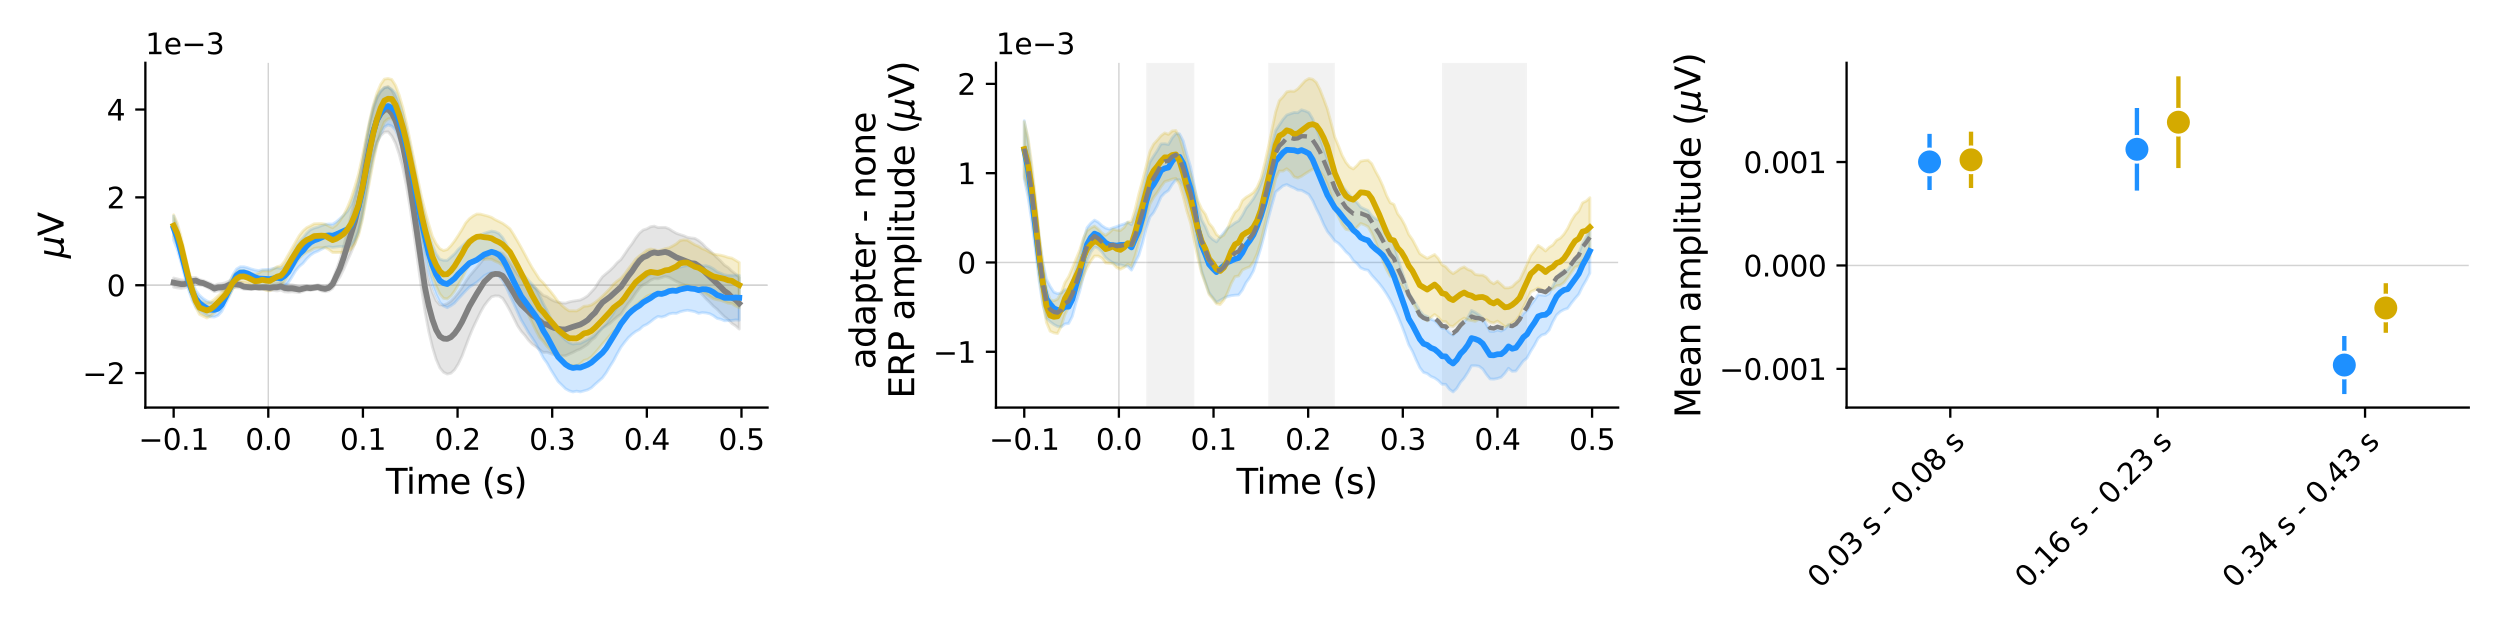 <?xml version="1.0" encoding="utf-8" standalone="no"?>
<!DOCTYPE svg PUBLIC "-//W3C//DTD SVG 1.1//EN"
  "http://www.w3.org/Graphics/SVG/1.1/DTD/svg11.dtd">
<svg xmlns:xlink="http://www.w3.org/1999/xlink" width="864pt" height="216pt" viewBox="0 0 864 216" xmlns="http://www.w3.org/2000/svg" version="1.1">
 <defs>
  <style type="text/css">*{stroke-linejoin: round; stroke-linecap: butt}</style>
 </defs>
 <g id="figure_1">
  <g id="patch_1">
   <path d="M 0 216 
L 864 216 
L 864 0 
L 0 0 
z
" style="fill: #ffffff"/>
  </g>
  <g id="axes_1">
   <g id="patch_2">
    <path d="M 50.24 140.861 
L 265.26 140.861 
L 265.26 21.72 
L 50.24 21.72 
z
" style="fill: #ffffff"/>
   </g>
   <g id="line2d_1">
    <path d="M 50.24 98.573 
L 265.26 98.573 
" clip-path="url(#pdfcab3559e)" style="fill: none; stroke: #d3d3d3; stroke-width: 0.5; stroke-linecap: square"/>
   </g>
   <g id="line2d_2">
    <path d="M 50.24 98.573 
L 265.26 98.573 
" clip-path="url(#pdfcab3559e)" style="fill: none; stroke: #d3d3d3; stroke-width: 0.5; stroke-linecap: square"/>
   </g>
   <g id="line2d_3">
    <path d="M 92.72 140.861 
L 92.72 21.72 
" clip-path="url(#pdfcab3559e)" style="fill: none; stroke: #d3d3d3; stroke-width: 0.5; stroke-linecap: square"/>
   </g>
   <g id="PolyCollection_1">
    <defs>
     <path id="mdbb6c5dd1b" d="M 60.014 -119.918 
L 60.014 -116.746 
L 61.291 -116.494 
L 62.569 -116.352 
L 63.846 -116.503 
L 65.124 -117.101 
L 66.402 -117.623 
L 67.679 -117.918 
L 68.957 -117.514 
L 70.234 -117.274 
L 71.512 -116.74 
L 72.79 -116.057 
L 74.067 -115.218 
L 75.345 -115.466 
L 76.622 -115.44 
L 77.9 -115.641 
L 79.178 -116.238 
L 80.455 -116.706 
L 81.733 -116.543 
L 83.01 -116.501 
L 84.288 -116.042 
L 85.566 -115.948 
L 86.843 -115.967 
L 88.121 -116.142 
L 89.398 -116.078 
L 90.676 -116.068 
L 91.954 -115.927 
L 93.231 -115.622 
L 94.509 -115.629 
L 95.786 -115.452 
L 97.064 -115.722 
L 98.342 -115.143 
L 99.619 -115.041 
L 100.897 -115.165 
L 102.174 -115.032 
L 103.452 -114.885 
L 104.73 -115.328 
L 106.007 -115.735 
L 107.285 -115.634 
L 108.562 -115.885 
L 109.84 -116.005 
L 111.118 -115.456 
L 112.395 -115.187 
L 113.673 -115.492 
L 114.95 -116.313 
L 116.228 -118.448 
L 117.506 -120.344 
L 118.783 -122.932 
L 120.061 -125.923 
L 121.338 -128.707 
L 122.616 -131.824 
L 123.894 -136.305 
L 125.171 -142.342 
L 126.449 -150.186 
L 127.726 -157.313 
L 129.004 -162.974 
L 130.282 -166.855 
L 131.559 -169.052 
L 132.837 -170.32 
L 134.114 -170.425 
L 135.392 -168.991 
L 136.67 -166.513 
L 137.947 -162.709 
L 139.225 -157.833 
L 140.502 -151.511 
L 141.78 -143.867 
L 143.058 -135.142 
L 144.335 -125.832 
L 145.613 -116.637 
L 146.89 -108.247 
L 148.168 -101.476 
L 149.446 -96.089 
L 150.723 -91.855 
L 152.001 -88.893 
L 153.278 -87.351 
L 154.556 -86.724 
L 155.834 -87.014 
L 157.111 -88.21 
L 158.389 -90.227 
L 159.666 -92.899 
L 160.944 -96.31 
L 162.222 -99.693 
L 163.499 -102.721 
L 164.777 -105.43 
L 166.054 -108.051 
L 167.332 -110.335 
L 168.61 -112.007 
L 169.887 -113.421 
L 171.165 -113.757 
L 172.442 -113.704 
L 173.72 -112.92 
L 174.998 -110.9 
L 176.275 -108.621 
L 177.553 -106.066 
L 178.83 -103.468 
L 180.108 -101.541 
L 181.386 -100.097 
L 182.663 -98.383 
L 183.941 -97.053 
L 185.218 -96.181 
L 186.496 -95.171 
L 187.774 -94.222 
L 189.051 -94.256 
L 190.329 -93.776 
L 191.606 -93.338 
L 192.884 -93.104 
L 194.162 -92.986 
L 195.439 -93.062 
L 196.717 -93.629 
L 197.994 -94.182 
L 199.272 -94.865 
L 200.55 -95.369 
L 201.827 -96.157 
L 203.105 -97.019 
L 204.382 -98.396 
L 205.66 -99.394 
L 206.938 -101.157 
L 208.215 -102.629 
L 209.493 -103.418 
L 210.77 -104.247 
L 212.048 -105.414 
L 213.326 -106.539 
L 214.603 -107.415 
L 215.881 -109.361 
L 217.158 -111.156 
L 218.436 -112.744 
L 219.714 -114.675 
L 220.991 -116.401 
L 222.269 -117.609 
L 223.546 -118.186 
L 224.824 -119.137 
L 226.102 -119.706 
L 227.379 -119.636 
L 228.657 -120.073 
L 229.934 -120.457 
L 231.212 -120.145 
L 232.49 -119.433 
L 233.767 -118.734 
L 235.045 -118.154 
L 236.322 -117.661 
L 237.6 -116.858 
L 238.878 -116.315 
L 240.155 -116.224 
L 241.433 -115.31 
L 242.71 -114.183 
L 243.988 -112.742 
L 245.266 -111.515 
L 246.543 -110.175 
L 247.821 -109.152 
L 249.098 -107.8 
L 250.376 -106.53 
L 251.654 -105.571 
L 252.931 -104.209 
L 254.209 -103.405 
L 255.486 -102.271 
L 255.486 -120.023 
L 255.486 -120.023 
L 254.209 -121.364 
L 252.931 -122.315 
L 251.654 -123.559 
L 250.376 -124.363 
L 249.098 -125.766 
L 247.821 -126.942 
L 246.543 -128.235 
L 245.266 -129.425 
L 243.988 -130.461 
L 242.71 -131.829 
L 241.433 -132.856 
L 240.155 -133.618 
L 238.878 -133.75 
L 237.6 -133.973 
L 236.322 -134.529 
L 235.045 -134.921 
L 233.767 -135.374 
L 232.49 -136.092 
L 231.212 -136.931 
L 229.934 -137.419 
L 228.657 -137.414 
L 227.379 -137.36 
L 226.102 -137.855 
L 224.824 -137.622 
L 223.546 -136.918 
L 222.269 -136.508 
L 220.991 -135.42 
L 219.714 -133.74 
L 218.436 -131.761 
L 217.158 -130.088 
L 215.881 -128.166 
L 214.603 -126.321 
L 213.326 -125.237 
L 212.048 -123.765 
L 210.77 -122.515 
L 209.493 -121.45 
L 208.215 -120.362 
L 206.938 -118.604 
L 205.66 -116.524 
L 204.382 -115.135 
L 203.105 -113.756 
L 201.827 -112.933 
L 200.55 -112.322 
L 199.272 -112.103 
L 197.994 -111.92 
L 196.717 -111.652 
L 195.439 -111.235 
L 194.162 -111.304 
L 192.884 -111.574 
L 191.606 -111.923 
L 190.329 -112.581 
L 189.051 -113.461 
L 187.774 -113.909 
L 186.496 -115.157 
L 185.218 -116.34 
L 183.941 -117.124 
L 182.663 -117.816 
L 181.386 -118.886 
L 180.108 -119.957 
L 178.83 -121.293 
L 177.553 -123.344 
L 176.275 -125.189 
L 174.998 -126.931 
L 173.72 -128.439 
L 172.442 -128.847 
L 171.165 -128.92 
L 169.887 -128.616 
L 168.61 -127.619 
L 167.332 -126.807 
L 166.054 -125.125 
L 164.777 -123.57 
L 163.499 -122.058 
L 162.222 -120.55 
L 160.944 -118.745 
L 159.666 -116.589 
L 158.389 -114.846 
L 157.111 -113.253 
L 155.834 -111.927 
L 154.556 -111.03 
L 153.278 -110.593 
L 152.001 -110.648 
L 150.723 -112.147 
L 149.446 -115.032 
L 148.168 -119.191 
L 146.89 -124.934 
L 145.613 -132.791 
L 144.335 -141.402 
L 143.058 -150.429 
L 141.78 -159.053 
L 140.502 -166.882 
L 139.225 -173.427 
L 137.947 -178.499 
L 136.67 -182.348 
L 135.392 -184.8 
L 134.114 -186.15 
L 132.837 -185.694 
L 131.559 -184.305 
L 130.282 -182.014 
L 129.004 -178.249 
L 127.726 -172.969 
L 126.449 -166.548 
L 125.171 -159.239 
L 123.894 -152.861 
L 122.616 -146.84 
L 121.338 -141.552 
L 120.061 -136.286 
L 118.783 -130.977 
L 117.506 -126.252 
L 116.228 -122.695 
L 114.95 -119.247 
L 113.673 -117.62 
L 112.395 -117.145 
L 111.118 -117.291 
L 109.84 -117.574 
L 108.562 -117.284 
L 107.285 -117.145 
L 106.007 -117.362 
L 104.73 -117.151 
L 103.452 -116.96 
L 102.174 -117.289 
L 100.897 -117.589 
L 99.619 -117.629 
L 98.342 -117.812 
L 97.064 -118.365 
L 95.786 -117.993 
L 94.509 -117.781 
L 93.231 -117.368 
L 91.954 -117.456 
L 90.676 -117.349 
L 89.398 -117.253 
L 88.121 -117.394 
L 86.843 -117.352 
L 85.566 -117.64 
L 84.288 -117.802 
L 83.01 -118.551 
L 81.733 -118.843 
L 80.455 -119.081 
L 79.178 -118.885 
L 77.9 -118.273 
L 76.622 -117.957 
L 75.345 -117.839 
L 74.067 -117.322 
L 72.79 -118.026 
L 71.512 -118.551 
L 70.234 -119.055 
L 68.957 -119.337 
L 67.679 -120.134 
L 66.402 -120.033 
L 65.124 -119.688 
L 63.846 -119.174 
L 62.569 -119.261 
L 61.291 -119.61 
L 60.014 -119.918 
z
" style="stroke: #808080; stroke-opacity: 0.2"/>
    </defs>
    <g clip-path="url(#pdfcab3559e)">
     <use xlink:href="#mdbb6c5dd1b" x="0" y="216" style="fill: #808080; fill-opacity: 0.2; stroke: #808080; stroke-opacity: 0.2"/>
    </g>
   </g>
   <g id="PolyCollection_2">
    <defs>
     <path id="m79d5391732" d="M 60.014 -141.319 
L 60.014 -133.005 
L 61.291 -129.752 
L 62.569 -125.346 
L 63.846 -120.582 
L 65.124 -116.007 
L 66.402 -112.271 
L 67.679 -109.92 
L 68.957 -108.485 
L 70.234 -107.66 
L 71.512 -106.901 
L 72.79 -106.486 
L 74.067 -106.437 
L 75.345 -106.966 
L 76.622 -108.331 
L 77.9 -110.977 
L 79.178 -113.51 
L 80.455 -116.322 
L 81.733 -118.629 
L 83.01 -119.739 
L 84.288 -119.863 
L 85.566 -119.454 
L 86.843 -118.602 
L 88.121 -117.676 
L 89.398 -116.991 
L 90.676 -116.665 
L 91.954 -116.353 
L 93.231 -116.145 
L 94.509 -116.304 
L 95.786 -116.549 
L 97.064 -116.352 
L 98.342 -117.147 
L 99.619 -118.307 
L 100.897 -120.301 
L 102.174 -122.433 
L 103.452 -123.938 
L 104.73 -124.991 
L 106.007 -126.553 
L 107.285 -127.79 
L 108.562 -128.662 
L 109.84 -129.183 
L 111.118 -129.863 
L 112.395 -130.529 
L 113.673 -130.721 
L 114.95 -130.491 
L 116.228 -130.645 
L 117.506 -130.792 
L 118.783 -130.72 
L 120.061 -130.522 
L 121.338 -131.038 
L 122.616 -132.915 
L 123.894 -135.68 
L 125.171 -140.723 
L 126.449 -147.491 
L 127.726 -155.026 
L 129.004 -161.625 
L 130.282 -166.572 
L 131.559 -169.823 
L 132.837 -172.086 
L 134.114 -172.85 
L 135.392 -172.429 
L 136.67 -171.14 
L 137.947 -168.089 
L 139.225 -164.087 
L 140.502 -159.257 
L 141.78 -153.359 
L 143.058 -146.75 
L 144.335 -139.867 
L 145.613 -133.272 
L 146.89 -127.375 
L 148.168 -121.707 
L 149.446 -117.46 
L 150.723 -114.147 
L 152.001 -111.551 
L 153.278 -110.28 
L 154.556 -109.679 
L 155.834 -110.354 
L 157.111 -111.267 
L 158.389 -112.743 
L 159.666 -114.108 
L 160.944 -115.489 
L 162.222 -116.774 
L 163.499 -117.576 
L 164.777 -118.404 
L 166.054 -119.488 
L 167.332 -120.67 
L 168.61 -121.345 
L 169.887 -121.828 
L 171.165 -121.318 
L 172.442 -120.536 
L 173.72 -119.07 
L 174.998 -116.68 
L 176.275 -113.757 
L 177.553 -111.026 
L 178.83 -108.222 
L 180.108 -105.428 
L 181.386 -103.271 
L 182.663 -101.012 
L 183.941 -99.138 
L 185.218 -97.157 
L 186.496 -94.788 
L 187.774 -92.298 
L 189.051 -90.535 
L 190.329 -88.259 
L 191.606 -86.198 
L 192.884 -84.162 
L 194.162 -82.935 
L 195.439 -81.649 
L 196.717 -80.938 
L 197.994 -80.555 
L 199.272 -80.813 
L 200.55 -80.565 
L 201.827 -80.906 
L 203.105 -81.268 
L 204.382 -81.962 
L 205.66 -83.173 
L 206.938 -84.291 
L 208.215 -85.428 
L 209.493 -87.159 
L 210.77 -89.328 
L 212.048 -91.326 
L 213.326 -93.774 
L 214.603 -96.017 
L 215.881 -97.72 
L 217.158 -99.295 
L 218.436 -100.481 
L 219.714 -101.432 
L 220.991 -102.132 
L 222.269 -103.306 
L 223.546 -103.898 
L 224.824 -104.8 
L 226.102 -105.828 
L 227.379 -106.628 
L 228.657 -106.418 
L 229.934 -106.791 
L 231.212 -107.481 
L 232.49 -107.753 
L 233.767 -107.691 
L 235.045 -108.24 
L 236.322 -108.561 
L 237.6 -108.773 
L 238.878 -108.546 
L 240.155 -108.286 
L 241.433 -107.702 
L 242.71 -107.969 
L 243.988 -107.848 
L 245.266 -107.579 
L 246.543 -106.911 
L 247.821 -105.967 
L 249.098 -105.671 
L 250.376 -105.146 
L 251.654 -105.205 
L 252.931 -105.241 
L 254.209 -105.432 
L 255.486 -105.356 
L 255.486 -120.846 
L 255.486 -120.846 
L 254.209 -120.931 
L 252.931 -120.864 
L 251.654 -120.83 
L 250.376 -121.013 
L 249.098 -121.583 
L 247.821 -122.124 
L 246.543 -123.107 
L 245.266 -123.817 
L 243.988 -124.182 
L 242.71 -124.126 
L 241.433 -123.742 
L 240.155 -123.968 
L 238.878 -123.952 
L 237.6 -124.203 
L 236.322 -124.001 
L 235.045 -123.688 
L 233.767 -123.223 
L 232.49 -123.39 
L 231.212 -123.294 
L 229.934 -122.771 
L 228.657 -122.406 
L 227.379 -122.443 
L 226.102 -122.005 
L 224.824 -121.187 
L 223.546 -120.489 
L 222.269 -119.728 
L 220.991 -118.654 
L 219.714 -117.798 
L 218.436 -116.761 
L 217.158 -115.567 
L 215.881 -113.945 
L 214.603 -112.205 
L 213.326 -110.037 
L 212.048 -107.888 
L 210.77 -106.026 
L 209.493 -104.168 
L 208.215 -102.758 
L 206.938 -101.625 
L 205.66 -100.473 
L 204.382 -99.463 
L 203.105 -98.64 
L 201.827 -97.995 
L 200.55 -97.339 
L 199.272 -97.276 
L 197.994 -97.104 
L 196.717 -97.558 
L 195.439 -98.493 
L 194.162 -99.703 
L 192.884 -101.097 
L 191.606 -103.484 
L 190.329 -106.01 
L 189.051 -108.74 
L 187.774 -111.052 
L 186.496 -113.912 
L 185.218 -116.197 
L 183.941 -117.78 
L 182.663 -119.089 
L 181.386 -120.523 
L 180.108 -121.91 
L 178.83 -123.952 
L 177.553 -126.427 
L 176.275 -128.922 
L 174.998 -131.665 
L 173.72 -133.889 
L 172.442 -135.307 
L 171.165 -135.891 
L 169.887 -136.134 
L 168.61 -135.762 
L 167.332 -135.37 
L 166.054 -134.77 
L 164.777 -133.946 
L 163.499 -133.592 
L 162.222 -133.331 
L 160.944 -132.204 
L 159.666 -130.961 
L 158.389 -129.825 
L 157.111 -128.284 
L 155.834 -127.134 
L 154.556 -126.021 
L 153.278 -126.046 
L 152.001 -126.439 
L 150.723 -128.272 
L 149.446 -131.149 
L 148.168 -134.988 
L 146.89 -140.413 
L 145.613 -145.972 
L 144.335 -152.299 
L 143.058 -158.715 
L 141.78 -165.125 
L 140.502 -171.22 
L 139.225 -176.466 
L 137.947 -180.772 
L 136.67 -183.807 
L 135.392 -185.14 
L 134.114 -185.831 
L 132.837 -185.711 
L 131.559 -184.588 
L 130.282 -182.708 
L 129.004 -178.968 
L 127.726 -173.432 
L 126.449 -166.381 
L 125.171 -159.168 
L 123.894 -153.153 
L 122.616 -148.679 
L 121.338 -145.163 
L 120.061 -143.009 
L 118.783 -141.63 
L 117.506 -140.462 
L 116.228 -139.354 
L 114.95 -138.546 
L 113.673 -138.586 
L 112.395 -138.449 
L 111.118 -138.038 
L 109.84 -137.52 
L 108.562 -137.186 
L 107.285 -136.605 
L 106.007 -135.437 
L 104.73 -133.848 
L 103.452 -132.48 
L 102.174 -130.532 
L 100.897 -128.011 
L 99.619 -125.662 
L 98.342 -124.137 
L 97.064 -123.21 
L 95.786 -123.458 
L 94.509 -123.225 
L 93.231 -122.9 
L 91.954 -122.857 
L 90.676 -122.778 
L 89.398 -122.481 
L 88.121 -122.69 
L 86.843 -123.028 
L 85.566 -123.493 
L 84.288 -123.811 
L 83.01 -123.793 
L 81.733 -123.007 
L 80.455 -121.006 
L 79.178 -118.133 
L 77.9 -115.525 
L 76.622 -113.002 
L 75.345 -111.693 
L 74.067 -111.362 
L 72.79 -111.476 
L 71.512 -111.99 
L 70.234 -112.809 
L 68.957 -113.964 
L 67.679 -115.644 
L 66.402 -118.277 
L 65.124 -122.012 
L 63.846 -126.841 
L 62.569 -132.294 
L 61.291 -137.477 
L 60.014 -141.319 
z
" style="stroke: #1e90ff; stroke-opacity: 0.2"/>
    </defs>
    <g clip-path="url(#pdfcab3559e)">
     <use xlink:href="#m79d5391732" x="0" y="216" style="fill: #1e90ff; fill-opacity: 0.2; stroke: #1e90ff; stroke-opacity: 0.2"/>
    </g>
   </g>
   <g id="PolyCollection_3">
    <defs>
     <path id="ma512ff15fb" d="M 60.014 -141.76 
L 60.014 -134.284 
L 61.291 -131.767 
L 62.569 -127.831 
L 63.846 -122.791 
L 65.124 -117.491 
L 66.402 -113.301 
L 67.679 -109.678 
L 68.957 -107.338 
L 70.234 -106.702 
L 71.512 -106.096 
L 72.79 -106.79 
L 74.067 -107.871 
L 75.345 -109.275 
L 76.622 -110.418 
L 77.9 -111.935 
L 79.178 -113.862 
L 80.455 -116.128 
L 81.733 -117.471 
L 83.01 -118.337 
L 84.288 -118.438 
L 85.566 -118.129 
L 86.843 -117.362 
L 88.121 -116.446 
L 89.398 -116.2 
L 90.676 -116.226 
L 91.954 -115.657 
L 93.231 -115.49 
L 94.509 -116.197 
L 95.786 -116.992 
L 97.064 -117.314 
L 98.342 -118.784 
L 99.619 -120.977 
L 100.897 -123.049 
L 102.174 -124.944 
L 103.452 -126.76 
L 104.73 -128.008 
L 106.007 -128.84 
L 107.285 -129.362 
L 108.562 -130.16 
L 109.84 -130.345 
L 111.118 -130.39 
L 112.395 -130.422 
L 113.673 -129.744 
L 114.95 -128.744 
L 116.228 -128.721 
L 117.506 -128.757 
L 118.783 -128.7 
L 120.061 -129.096 
L 121.338 -129.897 
L 122.616 -131.715 
L 123.894 -134.586 
L 125.171 -139.622 
L 126.449 -146.319 
L 127.726 -153.342 
L 129.004 -160.124 
L 130.282 -165.896 
L 131.559 -170.549 
L 132.837 -173.811 
L 134.114 -174.895 
L 135.392 -175.041 
L 136.67 -173.117 
L 137.947 -169.558 
L 139.225 -165.454 
L 140.502 -160.479 
L 141.78 -154.736 
L 143.058 -148.787 
L 144.335 -142.191 
L 145.613 -135.804 
L 146.89 -130.131 
L 148.168 -125.142 
L 149.446 -120.332 
L 150.723 -117.085 
L 152.001 -114.421 
L 153.278 -112.903 
L 154.556 -112.702 
L 155.834 -113.691 
L 157.111 -115.377 
L 158.389 -117.57 
L 159.666 -119.791 
L 160.944 -122.405 
L 162.222 -124.315 
L 163.499 -125.471 
L 164.777 -126.256 
L 166.054 -126.546 
L 167.332 -126.363 
L 168.61 -126.472 
L 169.887 -126.389 
L 171.165 -125.702 
L 172.442 -125.18 
L 173.72 -124.207 
L 174.998 -122.604 
L 176.275 -120.821 
L 177.553 -118.275 
L 178.83 -115.496 
L 180.108 -112.829 
L 181.386 -110.062 
L 182.663 -107.179 
L 183.941 -104.362 
L 185.218 -101.741 
L 186.496 -99.313 
L 187.774 -97.959 
L 189.051 -96.291 
L 190.329 -95.006 
L 191.606 -93.565 
L 192.884 -92.203 
L 194.162 -91.402 
L 195.439 -90.368 
L 196.717 -89.659 
L 197.994 -89.662 
L 199.272 -89.596 
L 200.55 -90.285 
L 201.827 -91.427 
L 203.105 -91.773 
L 204.382 -92.648 
L 205.66 -94.034 
L 206.938 -95.535 
L 208.215 -97.104 
L 209.493 -98.543 
L 210.77 -100.058 
L 212.048 -101.498 
L 213.326 -102.423 
L 214.603 -103.351 
L 215.881 -104.976 
L 217.158 -107.018 
L 218.436 -108.7 
L 219.714 -110.482 
L 220.991 -111.559 
L 222.269 -112.54 
L 223.546 -113.624 
L 224.824 -114.157 
L 226.102 -114.081 
L 227.379 -113.947 
L 228.657 -114.47 
L 229.934 -115.053 
L 231.212 -115.07 
L 232.49 -115.542 
L 233.767 -116.085 
L 235.045 -117.129 
L 236.322 -117.392 
L 237.6 -117.489 
L 238.878 -116.747 
L 240.155 -116.207 
L 241.433 -116.035 
L 242.71 -115.269 
L 243.988 -114.422 
L 245.266 -113.552 
L 246.543 -112.748 
L 247.821 -112.415 
L 249.098 -112.187 
L 250.376 -111.749 
L 251.654 -111.223 
L 252.931 -111.114 
L 254.209 -110.256 
L 255.486 -109.673 
L 255.486 -125.279 
L 255.486 -125.279 
L 254.209 -126.043 
L 252.931 -126.802 
L 251.654 -127.028 
L 250.376 -127.478 
L 249.098 -127.791 
L 247.821 -127.984 
L 246.543 -128.211 
L 245.266 -128.801 
L 243.988 -129.574 
L 242.71 -130.079 
L 241.433 -130.876 
L 240.155 -131.395 
L 238.878 -132.162 
L 237.6 -132.969 
L 236.322 -133.093 
L 235.045 -132.848 
L 233.767 -131.755 
L 232.49 -130.995 
L 231.212 -130.337 
L 229.934 -130.082 
L 228.657 -129.624 
L 227.379 -129.346 
L 226.102 -129.705 
L 224.824 -129.937 
L 223.546 -129.53 
L 222.269 -128.476 
L 220.991 -127.58 
L 219.714 -126.454 
L 218.436 -124.697 
L 217.158 -123.082 
L 215.881 -121.256 
L 214.603 -119.815 
L 213.326 -118.911 
L 212.048 -117.81 
L 210.77 -116.242 
L 209.493 -114.923 
L 208.215 -113.666 
L 206.938 -112.497 
L 205.66 -111.466 
L 204.382 -110.618 
L 203.105 -110.256 
L 201.827 -110.152 
L 200.55 -109.263 
L 199.272 -108.535 
L 197.994 -108.581 
L 196.717 -108.563 
L 195.439 -109.398 
L 194.162 -110.499 
L 192.884 -111.783 
L 191.606 -113.577 
L 190.329 -115.21 
L 189.051 -116.674 
L 187.774 -118.277 
L 186.496 -119.486 
L 185.218 -121.455 
L 183.941 -123.447 
L 182.663 -125.703 
L 181.386 -128.133 
L 180.108 -130.471 
L 178.83 -132.731 
L 177.553 -134.911 
L 176.275 -136.903 
L 174.998 -137.924 
L 173.72 -138.829 
L 172.442 -139.461 
L 171.165 -140.077 
L 169.887 -140.873 
L 168.61 -141.327 
L 167.332 -141.661 
L 166.054 -141.996 
L 164.777 -142.035 
L 163.499 -141.355 
L 162.222 -140.406 
L 160.944 -138.939 
L 159.666 -136.701 
L 158.389 -134.65 
L 157.111 -132.725 
L 155.834 -131.093 
L 154.556 -129.774 
L 153.278 -129.401 
L 152.001 -130.072 
L 150.723 -131.763 
L 149.446 -134.308 
L 148.168 -138.568 
L 146.89 -143.168 
L 145.613 -148.327 
L 144.335 -154.378 
L 143.058 -160.898 
L 141.78 -167.097 
L 140.502 -173.29 
L 139.225 -178.753 
L 137.947 -183.199 
L 136.67 -186.532 
L 135.392 -188.54 
L 134.114 -188.865 
L 132.837 -188.657 
L 131.559 -186.825 
L 130.282 -183.864 
L 129.004 -179.671 
L 127.726 -174.291 
L 126.449 -168.214 
L 125.171 -161.681 
L 123.894 -155.782 
L 122.616 -151.394 
L 121.338 -147.468 
L 120.061 -144.324 
L 118.783 -141.712 
L 117.506 -139.803 
L 116.228 -138.254 
L 114.95 -137.281 
L 113.673 -137.859 
L 112.395 -138.533 
L 111.118 -138.734 
L 109.84 -138.716 
L 108.562 -138.652 
L 107.285 -137.945 
L 106.007 -137.338 
L 104.73 -136.233 
L 103.452 -134.627 
L 102.174 -132.446 
L 100.897 -130.178 
L 99.619 -127.965 
L 98.342 -125.67 
L 97.064 -124.152 
L 95.786 -123.836 
L 94.509 -123.075 
L 93.231 -122.324 
L 91.954 -122.374 
L 90.676 -122.381 
L 89.398 -121.66 
L 88.121 -121.193 
L 86.843 -121.455 
L 85.566 -122.026 
L 84.288 -122.505 
L 83.01 -122.539 
L 81.733 -121.912 
L 80.455 -120.518 
L 79.178 -118.238 
L 77.9 -116.371 
L 76.622 -114.878 
L 75.345 -113.721 
L 74.067 -112.536 
L 72.79 -111.639 
L 71.512 -111.269 
L 70.234 -111.627 
L 68.957 -112.008 
L 67.679 -114.203 
L 66.402 -118.162 
L 65.124 -122.91 
L 63.846 -128.603 
L 62.569 -134.269 
L 61.291 -138.83 
L 60.014 -141.76 
z
" style="stroke: #d4aa00; stroke-opacity: 0.2"/>
    </defs>
    <g clip-path="url(#pdfcab3559e)">
     <use xlink:href="#ma512ff15fb" x="0" y="216" style="fill: #d4aa00; fill-opacity: 0.2; stroke: #d4aa00; stroke-opacity: 0.2"/>
    </g>
   </g>
   <g id="matplotlib.axis_1">
    <g id="xtick_1">
     <g id="line2d_4">
      <defs>
       <path id="m9729937213" d="M 0 0 
L 0 3.5 
" style="stroke: #000000; stroke-width: 0.8"/>
      </defs>
      <g>
       <use xlink:href="#m9729937213" x="60.014" y="140.861" style="stroke: #000000; stroke-width: 0.8"/>
      </g>
     </g>
     <g id="text_1">
      <!-- −0.1 -->
      <g transform="translate(47.872 155.459) scale(0.1 -0.1)">
       <defs>
        <path id="DejaVuSans-2212" d="M 678 2272 
L 4684 2272 
L 4684 1741 
L 678 1741 
L 678 2272 
z
" transform="scale(0.016)"/>
        <path id="DejaVuSans-30" d="M 2034 4250 
Q 1547 4250 1301 3770 
Q 1056 3291 1056 2328 
Q 1056 1369 1301 889 
Q 1547 409 2034 409 
Q 2525 409 2770 889 
Q 3016 1369 3016 2328 
Q 3016 3291 2770 3770 
Q 2525 4250 2034 4250 
z
M 2034 4750 
Q 2819 4750 3233 4129 
Q 3647 3509 3647 2328 
Q 3647 1150 3233 529 
Q 2819 -91 2034 -91 
Q 1250 -91 836 529 
Q 422 1150 422 2328 
Q 422 3509 836 4129 
Q 1250 4750 2034 4750 
z
" transform="scale(0.016)"/>
        <path id="DejaVuSans-2e" d="M 684 794 
L 1344 794 
L 1344 0 
L 684 0 
L 684 794 
z
" transform="scale(0.016)"/>
        <path id="DejaVuSans-31" d="M 794 531 
L 1825 531 
L 1825 4091 
L 703 3866 
L 703 4441 
L 1819 4666 
L 2450 4666 
L 2450 531 
L 3481 531 
L 3481 0 
L 794 0 
L 794 531 
z
" transform="scale(0.016)"/>
       </defs>
       <use xlink:href="#DejaVuSans-2212"/>
       <use xlink:href="#DejaVuSans-30" x="83.789"/>
       <use xlink:href="#DejaVuSans-2e" x="147.412"/>
       <use xlink:href="#DejaVuSans-31" x="179.199"/>
      </g>
     </g>
    </g>
    <g id="xtick_2">
     <g id="line2d_5">
      <g>
       <use xlink:href="#m9729937213" x="92.72" y="140.861" style="stroke: #000000; stroke-width: 0.8"/>
      </g>
     </g>
     <g id="text_2">
      <!-- 0.0 -->
      <g transform="translate(84.769 155.459) scale(0.1 -0.1)">
       <use xlink:href="#DejaVuSans-30"/>
       <use xlink:href="#DejaVuSans-2e" x="63.623"/>
       <use xlink:href="#DejaVuSans-30" x="95.41"/>
      </g>
     </g>
    </g>
    <g id="xtick_3">
     <g id="line2d_6">
      <g>
       <use xlink:href="#m9729937213" x="125.427" y="140.861" style="stroke: #000000; stroke-width: 0.8"/>
      </g>
     </g>
     <g id="text_3">
      <!-- 0.1 -->
      <g transform="translate(117.475 155.459) scale(0.1 -0.1)">
       <use xlink:href="#DejaVuSans-30"/>
       <use xlink:href="#DejaVuSans-2e" x="63.623"/>
       <use xlink:href="#DejaVuSans-31" x="95.41"/>
      </g>
     </g>
    </g>
    <g id="xtick_4">
     <g id="line2d_7">
      <g>
       <use xlink:href="#m9729937213" x="158.133" y="140.861" style="stroke: #000000; stroke-width: 0.8"/>
      </g>
     </g>
     <g id="text_4">
      <!-- 0.2 -->
      <g transform="translate(150.182 155.459) scale(0.1 -0.1)">
       <defs>
        <path id="DejaVuSans-32" d="M 1228 531 
L 3431 531 
L 3431 0 
L 469 0 
L 469 531 
Q 828 903 1448 1529 
Q 2069 2156 2228 2338 
Q 2531 2678 2651 2914 
Q 2772 3150 2772 3378 
Q 2772 3750 2511 3984 
Q 2250 4219 1831 4219 
Q 1534 4219 1204 4116 
Q 875 4013 500 3803 
L 500 4441 
Q 881 4594 1212 4672 
Q 1544 4750 1819 4750 
Q 2544 4750 2975 4387 
Q 3406 4025 3406 3419 
Q 3406 3131 3298 2873 
Q 3191 2616 2906 2266 
Q 2828 2175 2409 1742 
Q 1991 1309 1228 531 
z
" transform="scale(0.016)"/>
       </defs>
       <use xlink:href="#DejaVuSans-30"/>
       <use xlink:href="#DejaVuSans-2e" x="63.623"/>
       <use xlink:href="#DejaVuSans-32" x="95.41"/>
      </g>
     </g>
    </g>
    <g id="xtick_5">
     <g id="line2d_8">
      <g>
       <use xlink:href="#m9729937213" x="190.84" y="140.861" style="stroke: #000000; stroke-width: 0.8"/>
      </g>
     </g>
     <g id="text_5">
      <!-- 0.3 -->
      <g transform="translate(182.888 155.459) scale(0.1 -0.1)">
       <defs>
        <path id="DejaVuSans-33" d="M 2597 2516 
Q 3050 2419 3304 2112 
Q 3559 1806 3559 1356 
Q 3559 666 3084 287 
Q 2609 -91 1734 -91 
Q 1441 -91 1130 -33 
Q 819 25 488 141 
L 488 750 
Q 750 597 1062 519 
Q 1375 441 1716 441 
Q 2309 441 2620 675 
Q 2931 909 2931 1356 
Q 2931 1769 2642 2001 
Q 2353 2234 1838 2234 
L 1294 2234 
L 1294 2753 
L 1863 2753 
Q 2328 2753 2575 2939 
Q 2822 3125 2822 3475 
Q 2822 3834 2567 4026 
Q 2313 4219 1838 4219 
Q 1578 4219 1281 4162 
Q 984 4106 628 3988 
L 628 4550 
Q 988 4650 1302 4700 
Q 1616 4750 1894 4750 
Q 2613 4750 3031 4423 
Q 3450 4097 3450 3541 
Q 3450 3153 3228 2886 
Q 3006 2619 2597 2516 
z
" transform="scale(0.016)"/>
       </defs>
       <use xlink:href="#DejaVuSans-30"/>
       <use xlink:href="#DejaVuSans-2e" x="63.623"/>
       <use xlink:href="#DejaVuSans-33" x="95.41"/>
      </g>
     </g>
    </g>
    <g id="xtick_6">
     <g id="line2d_9">
      <g>
       <use xlink:href="#m9729937213" x="223.546" y="140.861" style="stroke: #000000; stroke-width: 0.8"/>
      </g>
     </g>
     <g id="text_6">
      <!-- 0.4 -->
      <g transform="translate(215.595 155.459) scale(0.1 -0.1)">
       <defs>
        <path id="DejaVuSans-34" d="M 2419 4116 
L 825 1625 
L 2419 1625 
L 2419 4116 
z
M 2253 4666 
L 3047 4666 
L 3047 1625 
L 3713 1625 
L 3713 1100 
L 3047 1100 
L 3047 0 
L 2419 0 
L 2419 1100 
L 313 1100 
L 313 1709 
L 2253 4666 
z
" transform="scale(0.016)"/>
       </defs>
       <use xlink:href="#DejaVuSans-30"/>
       <use xlink:href="#DejaVuSans-2e" x="63.623"/>
       <use xlink:href="#DejaVuSans-34" x="95.41"/>
      </g>
     </g>
    </g>
    <g id="xtick_7">
     <g id="line2d_10">
      <g>
       <use xlink:href="#m9729937213" x="256.253" y="140.861" style="stroke: #000000; stroke-width: 0.8"/>
      </g>
     </g>
     <g id="text_7">
      <!-- 0.5 -->
      <g transform="translate(248.301 155.459) scale(0.1 -0.1)">
       <defs>
        <path id="DejaVuSans-35" d="M 691 4666 
L 3169 4666 
L 3169 4134 
L 1269 4134 
L 1269 2991 
Q 1406 3038 1543 3061 
Q 1681 3084 1819 3084 
Q 2600 3084 3056 2656 
Q 3513 2228 3513 1497 
Q 3513 744 3044 326 
Q 2575 -91 1722 -91 
Q 1428 -91 1123 -41 
Q 819 9 494 109 
L 494 744 
Q 775 591 1075 516 
Q 1375 441 1709 441 
Q 2250 441 2565 725 
Q 2881 1009 2881 1497 
Q 2881 1984 2565 2268 
Q 2250 2553 1709 2553 
Q 1456 2553 1204 2497 
Q 953 2441 691 2322 
L 691 4666 
z
" transform="scale(0.016)"/>
       </defs>
       <use xlink:href="#DejaVuSans-30"/>
       <use xlink:href="#DejaVuSans-2e" x="63.623"/>
       <use xlink:href="#DejaVuSans-35" x="95.41"/>
      </g>
     </g>
    </g>
    <g id="text_8">
     <!-- Time (s) -->
     <g transform="translate(133.355 170.657) scale(0.12 -0.12)">
      <defs>
       <path id="DejaVuSans-54" d="M -19 4666 
L 3928 4666 
L 3928 4134 
L 2272 4134 
L 2272 0 
L 1638 0 
L 1638 4134 
L -19 4134 
L -19 4666 
z
" transform="scale(0.016)"/>
       <path id="DejaVuSans-69" d="M 603 3500 
L 1178 3500 
L 1178 0 
L 603 0 
L 603 3500 
z
M 603 4863 
L 1178 4863 
L 1178 4134 
L 603 4134 
L 603 4863 
z
" transform="scale(0.016)"/>
       <path id="DejaVuSans-6d" d="M 3328 2828 
Q 3544 3216 3844 3400 
Q 4144 3584 4550 3584 
Q 5097 3584 5394 3201 
Q 5691 2819 5691 2113 
L 5691 0 
L 5113 0 
L 5113 2094 
Q 5113 2597 4934 2840 
Q 4756 3084 4391 3084 
Q 3944 3084 3684 2787 
Q 3425 2491 3425 1978 
L 3425 0 
L 2847 0 
L 2847 2094 
Q 2847 2600 2669 2842 
Q 2491 3084 2119 3084 
Q 1678 3084 1418 2786 
Q 1159 2488 1159 1978 
L 1159 0 
L 581 0 
L 581 3500 
L 1159 3500 
L 1159 2956 
Q 1356 3278 1631 3431 
Q 1906 3584 2284 3584 
Q 2666 3584 2933 3390 
Q 3200 3197 3328 2828 
z
" transform="scale(0.016)"/>
       <path id="DejaVuSans-65" d="M 3597 1894 
L 3597 1613 
L 953 1613 
Q 991 1019 1311 708 
Q 1631 397 2203 397 
Q 2534 397 2845 478 
Q 3156 559 3463 722 
L 3463 178 
Q 3153 47 2828 -22 
Q 2503 -91 2169 -91 
Q 1331 -91 842 396 
Q 353 884 353 1716 
Q 353 2575 817 3079 
Q 1281 3584 2069 3584 
Q 2775 3584 3186 3129 
Q 3597 2675 3597 1894 
z
M 3022 2063 
Q 3016 2534 2758 2815 
Q 2500 3097 2075 3097 
Q 1594 3097 1305 2825 
Q 1016 2553 972 2059 
L 3022 2063 
z
" transform="scale(0.016)"/>
       <path id="DejaVuSans-20" transform="scale(0.016)"/>
       <path id="DejaVuSans-28" d="M 1984 4856 
Q 1566 4138 1362 3434 
Q 1159 2731 1159 2009 
Q 1159 1288 1364 580 
Q 1569 -128 1984 -844 
L 1484 -844 
Q 1016 -109 783 600 
Q 550 1309 550 2009 
Q 550 2706 781 3412 
Q 1013 4119 1484 4856 
L 1984 4856 
z
" transform="scale(0.016)"/>
       <path id="DejaVuSans-73" d="M 2834 3397 
L 2834 2853 
Q 2591 2978 2328 3040 
Q 2066 3103 1784 3103 
Q 1356 3103 1142 2972 
Q 928 2841 928 2578 
Q 928 2378 1081 2264 
Q 1234 2150 1697 2047 
L 1894 2003 
Q 2506 1872 2764 1633 
Q 3022 1394 3022 966 
Q 3022 478 2636 193 
Q 2250 -91 1575 -91 
Q 1294 -91 989 -36 
Q 684 19 347 128 
L 347 722 
Q 666 556 975 473 
Q 1284 391 1588 391 
Q 1994 391 2212 530 
Q 2431 669 2431 922 
Q 2431 1156 2273 1281 
Q 2116 1406 1581 1522 
L 1381 1569 
Q 847 1681 609 1914 
Q 372 2147 372 2553 
Q 372 3047 722 3315 
Q 1072 3584 1716 3584 
Q 2034 3584 2315 3537 
Q 2597 3491 2834 3397 
z
" transform="scale(0.016)"/>
       <path id="DejaVuSans-29" d="M 513 4856 
L 1013 4856 
Q 1481 4119 1714 3412 
Q 1947 2706 1947 2009 
Q 1947 1309 1714 600 
Q 1481 -109 1013 -844 
L 513 -844 
Q 928 -128 1133 580 
Q 1338 1288 1338 2009 
Q 1338 2731 1133 3434 
Q 928 4138 513 4856 
z
" transform="scale(0.016)"/>
      </defs>
      <use xlink:href="#DejaVuSans-54"/>
      <use xlink:href="#DejaVuSans-69" x="57.959"/>
      <use xlink:href="#DejaVuSans-6d" x="85.742"/>
      <use xlink:href="#DejaVuSans-65" x="183.154"/>
      <use xlink:href="#DejaVuSans-20" x="244.678"/>
      <use xlink:href="#DejaVuSans-28" x="276.465"/>
      <use xlink:href="#DejaVuSans-73" x="315.479"/>
      <use xlink:href="#DejaVuSans-29" x="367.578"/>
     </g>
    </g>
   </g>
   <g id="matplotlib.axis_2">
    <g id="ytick_1">
     <g id="line2d_11">
      <defs>
       <path id="m171b2c2987" d="M 0 0 
L -3.5 0 
" style="stroke: #000000; stroke-width: 0.8"/>
      </defs>
      <g>
       <use xlink:href="#m171b2c2987" x="50.24" y="128.932" style="stroke: #000000; stroke-width: 0.8"/>
      </g>
     </g>
     <g id="text_9">
      <!-- −2 -->
      <g transform="translate(28.498 132.731) scale(0.1 -0.1)">
       <use xlink:href="#DejaVuSans-2212"/>
       <use xlink:href="#DejaVuSans-32" x="83.789"/>
      </g>
     </g>
    </g>
    <g id="ytick_2">
     <g id="line2d_12">
      <g>
       <use xlink:href="#m171b2c2987" x="50.24" y="98.573" style="stroke: #000000; stroke-width: 0.8"/>
      </g>
     </g>
     <g id="text_10">
      <!-- 0 -->
      <g transform="translate(36.877 102.372) scale(0.1 -0.1)">
       <use xlink:href="#DejaVuSans-30"/>
      </g>
     </g>
    </g>
    <g id="ytick_3">
     <g id="line2d_13">
      <g>
       <use xlink:href="#m171b2c2987" x="50.24" y="68.214" style="stroke: #000000; stroke-width: 0.8"/>
      </g>
     </g>
     <g id="text_11">
      <!-- 2 -->
      <g transform="translate(36.877 72.013) scale(0.1 -0.1)">
       <use xlink:href="#DejaVuSans-32"/>
      </g>
     </g>
    </g>
    <g id="ytick_4">
     <g id="line2d_14">
      <g>
       <use xlink:href="#m171b2c2987" x="50.24" y="37.854" style="stroke: #000000; stroke-width: 0.8"/>
      </g>
     </g>
     <g id="text_12">
      <!-- 4 -->
      <g transform="translate(36.877 41.654) scale(0.1 -0.1)">
       <use xlink:href="#DejaVuSans-34"/>
      </g>
     </g>
    </g>
    <g id="text_13">
     <!-- $\mu$V -->
     <g transform="translate(21.978 89.27) rotate(-90) scale(0.12 -0.12)">
      <defs>
       <path id="DejaVuSans-Oblique-3bc" d="M -84 -1331 
L 856 3500 
L 1434 3500 
L 1009 1322 
Q 997 1256 987 1175 
Q 978 1094 978 1013 
Q 978 722 1161 565 
Q 1344 409 1684 409 
Q 2147 409 2431 671 
Q 2716 934 2816 1459 
L 3213 3500 
L 3788 3500 
L 3266 809 
Q 3253 750 3248 706 
Q 3244 663 3244 628 
Q 3244 531 3283 486 
Q 3322 441 3406 441 
Q 3438 441 3492 456 
Q 3547 472 3647 513 
L 3559 50 
Q 3422 -19 3297 -55 
Q 3172 -91 3053 -91 
Q 2847 -91 2730 40 
Q 2613 172 2613 403 
Q 2438 153 2195 31 
Q 1953 -91 1625 -91 
Q 1334 -91 1117 43 
Q 900 178 831 397 
L 494 -1331 
L -84 -1331 
z
" transform="scale(0.016)"/>
       <path id="DejaVuSans-56" d="M 1831 0 
L 50 4666 
L 709 4666 
L 2188 738 
L 3669 4666 
L 4325 4666 
L 2547 0 
L 1831 0 
z
" transform="scale(0.016)"/>
      </defs>
      <use xlink:href="#DejaVuSans-Oblique-3bc" transform="translate(0 0.094)"/>
      <use xlink:href="#DejaVuSans-56" transform="translate(63.623 0.094)"/>
     </g>
    </g>
    <g id="text_14">
     <!-- 1e−3 -->
     <g transform="translate(50.24 18.72) scale(0.1 -0.1)">
      <use xlink:href="#DejaVuSans-31"/>
      <use xlink:href="#DejaVuSans-65" x="63.623"/>
      <use xlink:href="#DejaVuSans-2212" x="125.146"/>
      <use xlink:href="#DejaVuSans-33" x="208.936"/>
     </g>
    </g>
   </g>
   <g id="line2d_15">
    <path d="M 60.014 97.668 
L 62.569 98.193 
L 63.846 98.162 
L 65.124 97.606 
L 66.402 97.172 
L 67.679 96.974 
L 68.957 97.575 
L 70.234 97.835 
L 72.79 98.958 
L 74.067 99.73 
L 75.345 99.347 
L 76.622 99.301 
L 77.9 99.043 
L 79.178 98.438 
L 80.455 98.107 
L 83.01 98.474 
L 84.288 99.078 
L 86.843 99.341 
L 88.121 99.232 
L 89.398 99.334 
L 91.954 99.308 
L 93.231 99.505 
L 94.509 99.295 
L 95.786 99.277 
L 97.064 98.957 
L 98.342 99.523 
L 99.619 99.665 
L 100.897 99.623 
L 103.452 100.078 
L 106.007 99.452 
L 107.285 99.61 
L 109.84 99.21 
L 111.118 99.626 
L 112.395 99.834 
L 113.673 99.444 
L 114.95 98.22 
L 117.506 92.702 
L 118.783 89.045 
L 122.616 76.668 
L 123.894 71.417 
L 125.171 65.21 
L 126.449 57.633 
L 127.726 50.859 
L 129.004 45.388 
L 130.282 41.565 
L 131.559 39.322 
L 132.837 37.993 
L 134.114 37.713 
L 135.392 39.105 
L 136.67 41.57 
L 137.947 45.396 
L 139.225 50.37 
L 140.502 56.804 
L 141.78 64.54 
L 146.89 99.41 
L 148.168 105.667 
L 149.446 110.44 
L 150.723 113.999 
L 152.001 116.23 
L 153.278 117.028 
L 154.556 117.123 
L 155.834 116.53 
L 157.111 115.269 
L 158.389 113.463 
L 159.666 111.256 
L 162.222 105.879 
L 164.777 101.5 
L 167.332 97.429 
L 169.887 94.982 
L 171.165 94.661 
L 172.442 94.724 
L 173.72 95.32 
L 174.998 97.084 
L 177.553 101.295 
L 178.83 103.62 
L 180.108 105.251 
L 183.941 108.912 
L 185.218 109.74 
L 187.774 111.935 
L 189.051 112.142 
L 190.329 112.822 
L 191.606 113.37 
L 194.162 113.855 
L 195.439 113.851 
L 197.994 112.949 
L 200.55 112.155 
L 201.827 111.455 
L 203.105 110.613 
L 204.382 109.234 
L 205.66 108.041 
L 206.938 106.12 
L 208.215 104.505 
L 210.77 102.619 
L 214.603 99.132 
L 217.158 95.378 
L 218.436 93.747 
L 219.714 91.793 
L 220.991 90.089 
L 222.269 88.942 
L 223.546 88.448 
L 224.824 87.62 
L 226.102 87.219 
L 227.379 87.502 
L 229.934 87.062 
L 231.212 87.462 
L 233.767 88.946 
L 238.878 90.968 
L 240.155 91.079 
L 241.433 91.917 
L 242.71 92.994 
L 243.988 94.398 
L 246.543 96.795 
L 249.098 99.217 
L 250.376 100.554 
L 251.654 101.435 
L 252.931 102.738 
L 254.209 103.616 
L 255.486 104.853 
L 255.486 104.853 
" clip-path="url(#pdfcab3559e)" style="fill: none; stroke: #808080; stroke-width: 2; stroke-linecap: square"/>
   </g>
   <g id="line2d_16">
    <path d="M 60.014 78.838 
L 61.291 82.386 
L 65.124 96.99 
L 66.402 100.726 
L 67.679 103.218 
L 68.957 104.776 
L 70.234 105.766 
L 71.512 106.555 
L 72.79 107.019 
L 74.067 107.1 
L 75.345 106.671 
L 76.622 105.333 
L 81.733 95.182 
L 83.01 94.234 
L 84.288 94.163 
L 85.566 94.526 
L 88.121 95.817 
L 89.398 96.264 
L 91.954 96.395 
L 93.231 96.477 
L 95.786 95.996 
L 97.064 96.219 
L 98.342 95.358 
L 99.619 94.015 
L 102.174 89.518 
L 103.452 87.791 
L 104.73 86.581 
L 106.007 85.005 
L 107.285 83.803 
L 108.562 83.076 
L 109.84 82.648 
L 112.395 81.511 
L 113.673 81.346 
L 114.95 81.482 
L 116.228 81 
L 120.061 79.234 
L 121.338 77.9 
L 122.616 75.203 
L 123.894 71.584 
L 125.171 66.055 
L 127.726 51.771 
L 129.004 45.703 
L 130.282 41.36 
L 131.559 38.795 
L 132.837 37.101 
L 134.114 36.659 
L 135.392 37.216 
L 136.67 38.526 
L 137.947 41.57 
L 139.225 45.724 
L 140.502 50.762 
L 143.058 63.268 
L 145.613 76.378 
L 148.168 87.652 
L 149.446 91.696 
L 150.723 94.791 
L 152.001 97.005 
L 153.278 97.837 
L 154.556 98.15 
L 155.834 97.256 
L 157.111 96.224 
L 158.389 94.716 
L 162.222 90.947 
L 164.777 89.825 
L 167.332 87.98 
L 169.887 87.019 
L 171.165 87.396 
L 172.442 88.078 
L 173.72 89.521 
L 174.998 91.828 
L 177.553 97.274 
L 180.108 102.331 
L 185.218 109.323 
L 186.496 111.65 
L 187.774 114.325 
L 189.051 116.363 
L 191.606 121.159 
L 192.884 123.37 
L 195.439 125.929 
L 196.717 126.752 
L 197.994 127.17 
L 199.272 126.955 
L 200.55 127.048 
L 203.105 126.046 
L 204.382 125.287 
L 208.215 121.907 
L 209.493 120.337 
L 213.326 114.094 
L 214.603 111.889 
L 217.158 108.569 
L 218.436 107.379 
L 219.714 106.385 
L 220.991 105.607 
L 222.269 104.483 
L 224.824 103.006 
L 226.102 102.084 
L 227.379 101.464 
L 228.657 101.588 
L 229.934 101.219 
L 231.212 100.613 
L 232.49 100.428 
L 233.767 100.543 
L 235.045 100.036 
L 237.6 99.512 
L 238.878 99.751 
L 240.155 99.873 
L 241.433 100.278 
L 242.71 99.953 
L 243.988 99.985 
L 245.266 100.302 
L 246.543 100.991 
L 247.821 101.954 
L 249.098 102.373 
L 250.376 102.921 
L 252.931 102.947 
L 254.209 102.818 
L 255.486 102.899 
L 255.486 102.899 
" clip-path="url(#pdfcab3559e)" style="fill: none; stroke: #1e90ff; stroke-width: 2; stroke-linecap: square"/>
   </g>
   <g id="line2d_17">
    <path d="M 60.014 77.978 
L 61.291 80.701 
L 62.569 84.95 
L 65.124 95.799 
L 66.402 100.269 
L 67.679 104.059 
L 68.957 106.327 
L 71.512 107.318 
L 72.79 106.785 
L 74.067 105.796 
L 77.9 101.847 
L 79.178 99.95 
L 80.455 97.677 
L 81.733 96.309 
L 83.01 95.562 
L 84.288 95.528 
L 85.566 95.923 
L 88.121 97.18 
L 89.398 97.07 
L 90.676 96.696 
L 91.954 96.985 
L 93.231 97.093 
L 95.786 95.586 
L 97.064 95.267 
L 98.342 93.773 
L 100.897 89.386 
L 103.452 85.307 
L 104.73 83.88 
L 106.007 82.911 
L 107.285 82.346 
L 108.562 81.594 
L 111.118 81.438 
L 112.395 81.522 
L 114.95 82.987 
L 116.228 82.513 
L 117.506 81.72 
L 118.783 80.794 
L 120.061 79.29 
L 121.338 77.317 
L 122.616 74.445 
L 123.894 70.816 
L 125.171 65.348 
L 127.726 52.184 
L 129.004 46.102 
L 130.282 41.12 
L 131.559 37.313 
L 132.837 34.766 
L 134.114 34.12 
L 135.392 34.209 
L 136.67 36.175 
L 137.947 39.621 
L 139.225 43.897 
L 140.502 49.116 
L 143.058 61.158 
L 145.613 73.935 
L 146.89 79.35 
L 149.446 88.68 
L 150.723 91.576 
L 152.001 93.753 
L 153.278 94.848 
L 154.556 94.762 
L 155.834 93.608 
L 157.111 91.949 
L 159.666 87.754 
L 160.944 85.328 
L 162.222 83.64 
L 163.499 82.587 
L 164.777 81.855 
L 166.054 81.729 
L 167.332 81.988 
L 168.61 82.101 
L 169.887 82.369 
L 171.165 83.11 
L 172.442 83.679 
L 173.72 84.482 
L 176.275 87.138 
L 178.83 91.886 
L 181.386 96.903 
L 183.941 102.096 
L 186.496 106.6 
L 187.774 107.882 
L 189.051 109.518 
L 191.606 112.429 
L 192.884 114.007 
L 195.439 116.117 
L 196.717 116.889 
L 199.272 116.935 
L 200.55 116.226 
L 201.827 115.21 
L 203.105 114.986 
L 204.382 114.367 
L 205.66 113.25 
L 208.215 110.615 
L 210.77 107.85 
L 212.048 106.346 
L 214.603 104.417 
L 215.881 102.884 
L 217.158 100.95 
L 219.714 97.532 
L 220.991 96.43 
L 223.546 94.423 
L 224.824 93.953 
L 227.379 94.353 
L 228.657 93.953 
L 229.934 93.432 
L 231.212 93.296 
L 233.767 92.08 
L 235.045 91.011 
L 236.322 90.757 
L 237.6 90.771 
L 240.155 92.199 
L 241.433 92.545 
L 245.266 94.824 
L 246.543 95.521 
L 250.376 96.387 
L 251.654 96.875 
L 252.931 97.042 
L 254.209 97.85 
L 255.486 98.524 
L 255.486 98.524 
" clip-path="url(#pdfcab3559e)" style="fill: none; stroke: #d4aa00; stroke-width: 2; stroke-linecap: square"/>
   </g>
   <g id="patch_3">
    <path d="M 50.24 140.861 
L 50.24 21.72 
" style="fill: none; stroke: #000000; stroke-width: 0.8; stroke-linejoin: miter; stroke-linecap: square"/>
   </g>
   <g id="patch_4">
    <path d="M 50.24 140.861 
L 265.26 140.861 
" style="fill: none; stroke: #000000; stroke-width: 0.8; stroke-linejoin: miter; stroke-linecap: square"/>
   </g>
  </g>
  <g id="axes_2">
   <g id="patch_5">
    <path d="M 344.21 140.861 
L 559.23 140.861 
L 559.23 21.72 
L 344.21 21.72 
z
" style="fill: #ffffff"/>
   </g>
   <g id="line2d_18">
    <path d="M 344.21 90.712 
L 559.23 90.712 
" clip-path="url(#pa73ce7e901)" style="fill: none; stroke: #d3d3d3; stroke-width: 0.5; stroke-linecap: square"/>
   </g>
   <g id="line2d_19">
    <path d="M 386.69 140.861 
L 386.69 21.72 
" clip-path="url(#pa73ce7e901)" style="fill: none; stroke: #d3d3d3; stroke-width: 0.5; stroke-linecap: square"/>
   </g>
   <g id="patch_6">
    <path d="M 396.144 140.861 
L 396.144 21.72 
L 412.753 21.72 
L 412.753 140.861 
z
" clip-path="url(#pa73ce7e901)" style="fill: #808080; opacity: 0.1; stroke: #ffffff; stroke-linejoin: miter"/>
   </g>
   <g id="patch_7">
    <path d="M 438.305 140.861 
L 438.305 21.72 
L 461.302 21.72 
L 461.302 140.861 
z
" clip-path="url(#pa73ce7e901)" style="fill: #808080; opacity: 0.1; stroke: #ffffff; stroke-linejoin: miter"/>
   </g>
   <g id="patch_8">
    <path d="M 498.352 140.861 
L 498.352 21.72 
L 527.737 21.72 
L 527.737 140.861 
z
" clip-path="url(#pa73ce7e901)" style="fill: #808080; opacity: 0.1; stroke: #ffffff; stroke-linejoin: miter"/>
   </g>
   <g id="PolyCollection_4">
    <defs>
     <path id="m1580a72f2f" d="M 353.984 -174.286 
L 353.984 -154.186 
L 355.261 -148.071 
L 356.539 -139.694 
L 357.816 -129.91 
L 359.094 -119.186 
L 360.372 -110.853 
L 361.649 -105.984 
L 362.927 -104.799 
L 364.204 -103.853 
L 365.482 -103.166 
L 366.76 -103.028 
L 368.037 -104.038 
L 369.315 -104.201 
L 370.592 -106.662 
L 371.87 -111.382 
L 373.148 -115.345 
L 374.425 -120.551 
L 375.703 -125.805 
L 376.98 -128.858 
L 378.258 -130.589 
L 379.536 -130.191 
L 380.813 -128.906 
L 382.091 -126.991 
L 383.368 -125.978 
L 384.646 -125.161 
L 385.924 -124.552 
L 387.201 -124.482 
L 388.479 -124.155 
L 389.756 -123.965 
L 391.034 -122.644 
L 392.312 -125.229 
L 393.589 -127.774 
L 394.867 -131.986 
L 396.144 -137.148 
L 397.422 -140.984 
L 398.7 -142.551 
L 399.977 -144.96 
L 401.255 -147.942 
L 402.532 -149.292 
L 403.81 -150.159 
L 405.088 -152.198 
L 406.365 -153.832 
L 407.643 -153.884 
L 408.92 -151.649 
L 410.198 -147.305 
L 411.476 -143.295 
L 412.753 -136.893 
L 414.031 -128.791 
L 415.308 -122.252 
L 416.586 -118.492 
L 417.864 -114.825 
L 419.141 -113.14 
L 420.419 -111.514 
L 421.696 -112.202 
L 422.974 -112.955 
L 424.252 -113.511 
L 425.529 -113.824 
L 426.807 -113.98 
L 428.084 -114.07 
L 429.362 -115.753 
L 430.64 -118.32 
L 431.917 -120.098 
L 433.195 -122.384 
L 434.472 -126.188 
L 435.75 -130.271 
L 437.028 -135.076 
L 438.305 -140.42 
L 439.583 -145.108 
L 440.86 -149.642 
L 442.138 -150.713 
L 443.416 -151.77 
L 444.693 -152.224 
L 445.971 -151.568 
L 447.248 -151.024 
L 448.526 -150.302 
L 449.804 -150.221 
L 451.081 -149.53 
L 452.359 -148.755 
L 453.636 -146.718 
L 454.914 -143.893 
L 456.192 -141.399 
L 457.469 -138.419 
L 458.747 -135.988 
L 460.024 -134.451 
L 461.302 -132.726 
L 462.58 -131.878 
L 463.857 -130.556 
L 465.135 -128.993 
L 466.412 -127.859 
L 467.69 -125.967 
L 468.968 -124.92 
L 470.245 -123.398 
L 471.523 -122.848 
L 472.8 -122.605 
L 474.078 -120.858 
L 475.356 -119.476 
L 476.633 -118.035 
L 477.911 -116.373 
L 479.188 -114.444 
L 480.466 -112.304 
L 481.744 -109.793 
L 483.021 -106.92 
L 484.299 -103.813 
L 485.576 -100.49 
L 486.854 -96.881 
L 488.132 -94.608 
L 489.409 -91.664 
L 490.687 -88.948 
L 491.964 -87.302 
L 493.242 -86.898 
L 494.52 -85.895 
L 495.797 -85.37 
L 497.075 -84.478 
L 498.352 -83.203 
L 499.63 -83.174 
L 500.908 -81.484 
L 502.185 -80.555 
L 503.463 -81.763 
L 504.74 -83.857 
L 506.018 -85.329 
L 507.296 -87.317 
L 508.573 -89.599 
L 509.851 -89.612 
L 511.128 -89.432 
L 512.406 -88.503 
L 513.684 -86.609 
L 514.961 -85.04 
L 516.239 -84.963 
L 517.516 -85.188 
L 518.794 -85.625 
L 520.072 -86.978 
L 521.349 -88.722 
L 522.627 -87.673 
L 523.904 -87.773 
L 525.182 -89.496 
L 526.46 -91.245 
L 527.737 -92.241 
L 529.015 -94.623 
L 530.292 -96.662 
L 531.57 -99.097 
L 532.848 -100.202 
L 534.125 -100.594 
L 535.403 -101.949 
L 536.68 -104.821 
L 537.958 -107.131 
L 539.236 -108.283 
L 540.513 -109.005 
L 541.791 -109.44 
L 543.068 -111.232 
L 544.346 -112.829 
L 545.624 -114.308 
L 546.901 -116.938 
L 548.179 -119.121 
L 549.456 -121.632 
L 549.456 -136.83 
L 549.456 -136.83 
L 548.179 -134.156 
L 546.901 -131.688 
L 545.624 -128.457 
L 544.346 -126.351 
L 543.068 -124.59 
L 541.791 -122.712 
L 540.513 -122.556 
L 539.236 -121.552 
L 537.958 -119.906 
L 536.68 -117.219 
L 535.403 -114.561 
L 534.125 -113.849 
L 532.848 -114.02 
L 531.57 -114.167 
L 530.292 -112.291 
L 529.015 -110.69 
L 527.737 -108.717 
L 526.46 -107.638 
L 525.182 -105.541 
L 523.904 -103.849 
L 522.627 -103.276 
L 521.349 -103.814 
L 520.072 -102.299 
L 518.794 -101.589 
L 517.516 -101.957 
L 516.239 -101.459 
L 514.961 -101.504 
L 513.684 -103.863 
L 512.406 -106.04 
L 511.128 -107.187 
L 509.851 -108.04 
L 508.573 -108.7 
L 507.296 -106.26 
L 506.018 -104.763 
L 504.74 -103.654 
L 503.463 -101.613 
L 502.185 -100.21 
L 500.908 -101.05 
L 499.63 -102.456 
L 498.352 -102.561 
L 497.075 -103.969 
L 495.797 -105.213 
L 494.52 -105.676 
L 493.242 -106.647 
L 491.964 -107.123 
L 490.687 -108.618 
L 489.409 -110.771 
L 488.132 -112.781 
L 486.854 -114.762 
L 485.576 -118.983 
L 484.299 -122.859 
L 483.021 -127.189 
L 481.744 -131.399 
L 480.466 -134.726 
L 479.188 -137.138 
L 477.911 -139.179 
L 476.633 -139.907 
L 475.356 -140.454 
L 474.078 -141.452 
L 472.8 -143.225 
L 471.523 -143.786 
L 470.245 -144.441 
L 468.968 -145.974 
L 467.69 -146.984 
L 466.412 -148.655 
L 465.135 -150.177 
L 463.857 -151.808 
L 462.58 -153.829 
L 461.302 -155.687 
L 460.024 -158.232 
L 458.747 -161.148 
L 457.469 -164.536 
L 456.192 -168.428 
L 454.914 -171.64 
L 453.636 -174.985 
L 452.359 -177.084 
L 451.081 -177.652 
L 449.804 -178.04 
L 448.526 -177.045 
L 447.248 -177.118 
L 445.971 -176.706 
L 444.693 -176.231 
L 443.416 -174.752 
L 442.138 -172.808 
L 440.86 -170.828 
L 439.583 -165.982 
L 438.305 -161.091 
L 437.028 -156.132 
L 435.75 -152.492 
L 434.472 -149.613 
L 433.195 -147.365 
L 431.917 -145.607 
L 430.64 -144.06 
L 429.362 -141.593 
L 428.084 -139.689 
L 426.807 -138.986 
L 425.529 -138.015 
L 424.252 -137.181 
L 422.974 -135.615 
L 421.696 -134.083 
L 420.419 -132.416 
L 419.141 -133.252 
L 417.864 -134.504 
L 416.586 -137.642 
L 415.308 -140.026 
L 414.031 -144.719 
L 412.753 -151.779 
L 411.476 -158.299 
L 410.198 -162.559 
L 408.92 -167.321 
L 407.643 -169.725 
L 406.365 -169.816 
L 405.088 -168.331 
L 403.81 -166.05 
L 402.532 -166.323 
L 401.255 -166.241 
L 399.977 -163.981 
L 398.7 -162.062 
L 397.422 -160.031 
L 396.144 -155.448 
L 394.867 -149.819 
L 393.589 -144.98 
L 392.312 -141.439 
L 391.034 -138.36 
L 389.756 -139.151 
L 388.479 -138.61 
L 387.201 -138.215 
L 385.924 -137.685 
L 384.646 -137.272 
L 383.368 -136.792 
L 382.091 -137.195 
L 380.813 -138.02 
L 379.536 -139.22 
L 378.258 -139.919 
L 376.98 -138.88 
L 375.703 -137.34 
L 374.425 -132.998 
L 373.148 -127.535 
L 371.87 -123.3 
L 370.592 -118.441 
L 369.315 -115.855 
L 368.037 -115.876 
L 366.76 -114.775 
L 365.482 -114.54 
L 364.204 -115.049 
L 362.927 -117.028 
L 361.649 -119.521 
L 360.372 -125.49 
L 359.094 -134.323 
L 357.816 -145.5 
L 356.539 -156.877 
L 355.261 -167.193 
L 353.984 -174.286 
z
" style="stroke: #1e90ff; stroke-opacity: 0.2"/>
    </defs>
    <g clip-path="url(#pa73ce7e901)">
     <use xlink:href="#m1580a72f2f" x="0" y="216" style="fill: #1e90ff; fill-opacity: 0.2; stroke: #1e90ff; stroke-opacity: 0.2"/>
    </g>
   </g>
   <g id="PolyCollection_5">
    <defs>
     <path id="m8c23cb40ea" d="M 353.984 -173.926 
L 353.984 -155.005 
L 355.261 -150.376 
L 356.539 -143.009 
L 357.816 -132.787 
L 359.094 -121.059 
L 360.372 -112.047 
L 361.649 -104.555 
L 362.927 -101.517 
L 364.204 -100.97 
L 365.482 -100.732 
L 366.76 -103.285 
L 368.037 -107.301 
L 369.315 -109.714 
L 370.592 -112.2 
L 371.87 -114.509 
L 373.148 -116.879 
L 374.425 -120.537 
L 375.703 -123.503 
L 376.98 -125.804 
L 378.258 -127.512 
L 379.536 -127.516 
L 380.813 -126.803 
L 382.091 -125.132 
L 383.368 -125.004 
L 384.646 -124.897 
L 385.924 -123.503 
L 387.201 -122.954 
L 388.479 -123.569 
L 389.756 -124.643 
L 391.034 -123.931 
L 392.312 -127.627 
L 393.589 -132.124 
L 394.867 -136.31 
L 396.144 -140.802 
L 397.422 -145.474 
L 398.7 -147.774 
L 399.977 -149.466 
L 401.255 -151.497 
L 402.532 -153.199 
L 403.81 -153.608 
L 405.088 -154.079 
L 406.365 -154.353 
L 407.643 -152.207 
L 408.92 -148.04 
L 410.198 -142.995 
L 411.476 -138.888 
L 412.753 -132.736 
L 414.031 -126.705 
L 415.308 -121.489 
L 416.586 -117.976 
L 417.864 -114.221 
L 419.141 -112.738 
L 420.419 -111.012 
L 421.696 -110.76 
L 422.974 -112.27 
L 424.252 -114.875 
L 425.529 -118.088 
L 426.807 -120.411 
L 428.084 -120.628 
L 429.362 -122.692 
L 430.64 -123.316 
L 431.917 -123.788 
L 433.195 -125.481 
L 434.472 -128.331 
L 435.75 -132.474 
L 437.028 -137.808 
L 438.305 -143.329 
L 439.583 -148.846 
L 440.86 -154.265 
L 442.138 -156.884 
L 443.416 -156.889 
L 444.693 -157.675 
L 445.971 -156.663 
L 447.248 -154.874 
L 448.526 -154.493 
L 449.804 -155.074 
L 451.081 -155.949 
L 452.359 -156.742 
L 453.636 -157.533 
L 454.914 -157.695 
L 456.192 -156.643 
L 457.469 -154.97 
L 458.747 -152.259 
L 460.024 -148.277 
L 461.302 -143.712 
L 462.58 -141.121 
L 463.857 -138.378 
L 465.135 -136.742 
L 466.412 -136.48 
L 467.69 -136.363 
L 468.968 -137.441 
L 470.245 -138.759 
L 471.523 -138.306 
L 472.8 -137.614 
L 474.078 -135.397 
L 475.356 -132.462 
L 476.633 -129.284 
L 477.911 -125.809 
L 479.188 -122.803 
L 480.466 -120.513 
L 481.744 -120.433 
L 483.021 -118.467 
L 484.299 -117.454 
L 485.576 -115.511 
L 486.854 -113.257 
L 488.132 -111.56 
L 489.409 -109.174 
L 490.687 -106.541 
L 491.964 -105.853 
L 493.242 -105.117 
L 494.52 -106.275 
L 495.797 -107.283 
L 497.075 -106.306 
L 498.352 -104.859 
L 499.63 -104.861 
L 500.908 -103.398 
L 502.185 -103.162 
L 503.463 -104.219 
L 504.74 -105.26 
L 506.018 -106.043 
L 507.296 -105.426 
L 508.573 -105.213 
L 509.851 -104.94 
L 511.128 -105.644 
L 512.406 -105.807 
L 513.684 -105.538 
L 514.961 -104.657 
L 516.239 -104.348 
L 517.516 -105.015 
L 518.794 -104.102 
L 520.072 -103.076 
L 521.349 -103.389 
L 522.627 -104.4 
L 523.904 -105.223 
L 525.182 -106.886 
L 526.46 -109.757 
L 527.737 -112.23 
L 529.015 -115.126 
L 530.292 -115.711 
L 531.57 -116.458 
L 532.848 -115.842 
L 534.125 -114.71 
L 535.403 -115.639 
L 536.68 -116.158 
L 537.958 -117.217 
L 539.236 -117.382 
L 540.513 -118.326 
L 541.791 -120.017 
L 543.068 -121.832 
L 544.346 -123.679 
L 545.624 -124.025 
L 546.901 -125.98 
L 548.179 -126.035 
L 549.456 -127.272 
L 549.456 -147.669 
L 549.456 -147.669 
L 548.179 -146.516 
L 546.901 -145.903 
L 545.624 -143.06 
L 544.346 -141.738 
L 543.068 -139.724 
L 541.791 -137.062 
L 540.513 -135.073 
L 539.236 -133.693 
L 537.958 -133.009 
L 536.68 -131.338 
L 535.403 -130.54 
L 534.125 -129.272 
L 532.848 -130.361 
L 531.57 -131.172 
L 530.292 -129.302 
L 529.015 -127.639 
L 527.737 -124.628 
L 526.46 -121.902 
L 525.182 -119.246 
L 523.904 -118.207 
L 522.627 -116.928 
L 521.349 -116.504 
L 520.072 -116.503 
L 518.794 -117.711 
L 517.516 -118.81 
L 516.239 -117.917 
L 514.961 -118.687 
L 513.684 -120.196 
L 512.406 -120.919 
L 511.128 -120.943 
L 509.851 -121.149 
L 508.573 -122.408 
L 507.296 -122.866 
L 506.018 -123.758 
L 504.74 -123.224 
L 503.463 -122.25 
L 502.185 -121.431 
L 500.908 -122.366 
L 499.63 -123.836 
L 498.352 -124.459 
L 497.075 -126.674 
L 495.797 -128.03 
L 494.52 -127.367 
L 493.242 -126.73 
L 491.964 -127.475 
L 490.687 -128.343 
L 489.409 -130.814 
L 488.132 -133.209 
L 486.854 -135.008 
L 485.576 -138.087 
L 484.299 -140.436 
L 483.021 -142.138 
L 481.744 -145.355 
L 480.466 -145.958 
L 479.188 -148.45 
L 477.911 -151.755 
L 476.633 -154.548 
L 475.356 -156.837 
L 474.078 -159.445 
L 472.8 -160.665 
L 471.523 -160.524 
L 470.245 -160.286 
L 468.968 -158.795 
L 467.69 -157.627 
L 466.412 -158.323 
L 465.135 -159.89 
L 463.857 -162.273 
L 462.58 -165.576 
L 461.302 -168.667 
L 460.024 -173.524 
L 458.747 -178.322 
L 457.469 -181.778 
L 456.192 -185.027 
L 454.914 -187.524 
L 453.636 -188.625 
L 452.359 -188.865 
L 451.081 -188.108 
L 449.804 -186.706 
L 448.526 -185.284 
L 447.248 -184.418 
L 445.971 -184.521 
L 444.693 -184.241 
L 443.416 -182.574 
L 442.138 -181.246 
L 440.86 -177.274 
L 439.583 -171.18 
L 438.305 -164.973 
L 437.028 -159.268 
L 435.75 -154.239 
L 434.472 -151.305 
L 433.195 -149.494 
L 431.917 -148.591 
L 430.64 -147.826 
L 429.362 -146.731 
L 428.084 -143.821 
L 426.807 -142.662 
L 425.529 -140.281 
L 424.252 -137.074 
L 422.974 -134.783 
L 421.696 -133.957 
L 420.419 -134.956 
L 419.141 -137.328 
L 417.864 -138.847 
L 416.586 -141.969 
L 415.308 -143.689 
L 414.031 -146.511 
L 412.753 -150.846 
L 411.476 -155.77 
L 410.198 -159.602 
L 408.92 -164.345 
L 407.643 -168.593 
L 406.365 -170.893 
L 405.088 -170.747 
L 403.81 -169.553 
L 402.532 -170.052 
L 401.255 -169.104 
L 399.977 -167.598 
L 398.7 -166.202 
L 397.422 -163.731 
L 396.144 -158.701 
L 394.867 -153.614 
L 393.589 -149.038 
L 392.312 -143.666 
L 391.034 -139.402 
L 389.756 -139.249 
L 388.479 -137.381 
L 387.201 -136.347 
L 385.924 -136.477 
L 384.646 -136.797 
L 383.368 -135.62 
L 382.091 -134.668 
L 380.813 -135.507 
L 379.536 -136.837 
L 378.258 -137.87 
L 376.98 -137.227 
L 375.703 -136.332 
L 374.425 -133.648 
L 373.148 -129.553 
L 371.87 -126.475 
L 370.592 -123.327 
L 369.315 -120.365 
L 368.037 -118.359 
L 366.76 -114.849 
L 365.482 -112.631 
L 364.204 -112.041 
L 362.927 -112.393 
L 361.649 -115.995 
L 360.372 -124.782 
L 359.094 -135.39 
L 357.816 -147.992 
L 356.539 -159.496 
L 355.261 -168.602 
L 353.984 -173.926 
z
" style="stroke: #d4aa00; stroke-opacity: 0.2"/>
    </defs>
    <g clip-path="url(#pa73ce7e901)">
     <use xlink:href="#m8c23cb40ea" x="0" y="216" style="fill: #d4aa00; fill-opacity: 0.2; stroke: #d4aa00; stroke-opacity: 0.2"/>
    </g>
   </g>
   <g id="matplotlib.axis_3">
    <g id="xtick_8">
     <g id="line2d_20">
      <g>
       <use xlink:href="#m9729937213" x="353.984" y="140.861" style="stroke: #000000; stroke-width: 0.8"/>
      </g>
     </g>
     <g id="text_15">
      <!-- −0.1 -->
      <g transform="translate(341.842 155.459) scale(0.1 -0.1)">
       <use xlink:href="#DejaVuSans-2212"/>
       <use xlink:href="#DejaVuSans-30" x="83.789"/>
       <use xlink:href="#DejaVuSans-2e" x="147.412"/>
       <use xlink:href="#DejaVuSans-31" x="179.199"/>
      </g>
     </g>
    </g>
    <g id="xtick_9">
     <g id="line2d_21">
      <g>
       <use xlink:href="#m9729937213" x="386.69" y="140.861" style="stroke: #000000; stroke-width: 0.8"/>
      </g>
     </g>
     <g id="text_16">
      <!-- 0.0 -->
      <g transform="translate(378.739 155.459) scale(0.1 -0.1)">
       <use xlink:href="#DejaVuSans-30"/>
       <use xlink:href="#DejaVuSans-2e" x="63.623"/>
       <use xlink:href="#DejaVuSans-30" x="95.41"/>
      </g>
     </g>
    </g>
    <g id="xtick_10">
     <g id="line2d_22">
      <g>
       <use xlink:href="#m9729937213" x="419.397" y="140.861" style="stroke: #000000; stroke-width: 0.8"/>
      </g>
     </g>
     <g id="text_17">
      <!-- 0.1 -->
      <g transform="translate(411.445 155.459) scale(0.1 -0.1)">
       <use xlink:href="#DejaVuSans-30"/>
       <use xlink:href="#DejaVuSans-2e" x="63.623"/>
       <use xlink:href="#DejaVuSans-31" x="95.41"/>
      </g>
     </g>
    </g>
    <g id="xtick_11">
     <g id="line2d_23">
      <g>
       <use xlink:href="#m9729937213" x="452.103" y="140.861" style="stroke: #000000; stroke-width: 0.8"/>
      </g>
     </g>
     <g id="text_18">
      <!-- 0.2 -->
      <g transform="translate(444.152 155.459) scale(0.1 -0.1)">
       <use xlink:href="#DejaVuSans-30"/>
       <use xlink:href="#DejaVuSans-2e" x="63.623"/>
       <use xlink:href="#DejaVuSans-32" x="95.41"/>
      </g>
     </g>
    </g>
    <g id="xtick_12">
     <g id="line2d_24">
      <g>
       <use xlink:href="#m9729937213" x="484.81" y="140.861" style="stroke: #000000; stroke-width: 0.8"/>
      </g>
     </g>
     <g id="text_19">
      <!-- 0.3 -->
      <g transform="translate(476.858 155.459) scale(0.1 -0.1)">
       <use xlink:href="#DejaVuSans-30"/>
       <use xlink:href="#DejaVuSans-2e" x="63.623"/>
       <use xlink:href="#DejaVuSans-33" x="95.41"/>
      </g>
     </g>
    </g>
    <g id="xtick_13">
     <g id="line2d_25">
      <g>
       <use xlink:href="#m9729937213" x="517.516" y="140.861" style="stroke: #000000; stroke-width: 0.8"/>
      </g>
     </g>
     <g id="text_20">
      <!-- 0.4 -->
      <g transform="translate(509.565 155.459) scale(0.1 -0.1)">
       <use xlink:href="#DejaVuSans-30"/>
       <use xlink:href="#DejaVuSans-2e" x="63.623"/>
       <use xlink:href="#DejaVuSans-34" x="95.41"/>
      </g>
     </g>
    </g>
    <g id="xtick_14">
     <g id="line2d_26">
      <g>
       <use xlink:href="#m9729937213" x="550.223" y="140.861" style="stroke: #000000; stroke-width: 0.8"/>
      </g>
     </g>
     <g id="text_21">
      <!-- 0.5 -->
      <g transform="translate(542.271 155.459) scale(0.1 -0.1)">
       <use xlink:href="#DejaVuSans-30"/>
       <use xlink:href="#DejaVuSans-2e" x="63.623"/>
       <use xlink:href="#DejaVuSans-35" x="95.41"/>
      </g>
     </g>
    </g>
    <g id="text_22">
     <!-- Time (s) -->
     <g transform="translate(427.325 170.657) scale(0.12 -0.12)">
      <use xlink:href="#DejaVuSans-54"/>
      <use xlink:href="#DejaVuSans-69" x="57.959"/>
      <use xlink:href="#DejaVuSans-6d" x="85.742"/>
      <use xlink:href="#DejaVuSans-65" x="183.154"/>
      <use xlink:href="#DejaVuSans-20" x="244.678"/>
      <use xlink:href="#DejaVuSans-28" x="276.465"/>
      <use xlink:href="#DejaVuSans-73" x="315.479"/>
      <use xlink:href="#DejaVuSans-29" x="367.578"/>
     </g>
    </g>
   </g>
   <g id="matplotlib.axis_4">
    <g id="ytick_5">
     <g id="line2d_27">
      <g>
       <use xlink:href="#m171b2c2987" x="344.21" y="121.578" style="stroke: #000000; stroke-width: 0.8"/>
      </g>
     </g>
     <g id="text_23">
      <!-- −1 -->
      <g transform="translate(322.468 125.377) scale(0.1 -0.1)">
       <use xlink:href="#DejaVuSans-2212"/>
       <use xlink:href="#DejaVuSans-31" x="83.789"/>
      </g>
     </g>
    </g>
    <g id="ytick_6">
     <g id="line2d_28">
      <g>
       <use xlink:href="#m171b2c2987" x="344.21" y="90.712" style="stroke: #000000; stroke-width: 0.8"/>
      </g>
     </g>
     <g id="text_24">
      <!-- 0 -->
      <g transform="translate(330.848 94.512) scale(0.1 -0.1)">
       <use xlink:href="#DejaVuSans-30"/>
      </g>
     </g>
    </g>
    <g id="ytick_7">
     <g id="line2d_29">
      <g>
       <use xlink:href="#m171b2c2987" x="344.21" y="59.847" style="stroke: #000000; stroke-width: 0.8"/>
      </g>
     </g>
     <g id="text_25">
      <!-- 1 -->
      <g transform="translate(330.848 63.646) scale(0.1 -0.1)">
       <use xlink:href="#DejaVuSans-31"/>
      </g>
     </g>
    </g>
    <g id="ytick_8">
     <g id="line2d_30">
      <g>
       <use xlink:href="#m171b2c2987" x="344.21" y="28.982" style="stroke: #000000; stroke-width: 0.8"/>
      </g>
     </g>
     <g id="text_26">
      <!-- 2 -->
      <g transform="translate(330.848 32.781) scale(0.1 -0.1)">
       <use xlink:href="#DejaVuSans-32"/>
      </g>
     </g>
    </g>
    <g id="text_27">
     <!-- adapter - none  -->
     <g transform="translate(302.508 127.626) rotate(-90) scale(0.12 -0.12)">
      <defs>
       <path id="DejaVuSans-61" d="M 2194 1759 
Q 1497 1759 1228 1600 
Q 959 1441 959 1056 
Q 959 750 1161 570 
Q 1363 391 1709 391 
Q 2188 391 2477 730 
Q 2766 1069 2766 1631 
L 2766 1759 
L 2194 1759 
z
M 3341 1997 
L 3341 0 
L 2766 0 
L 2766 531 
Q 2569 213 2275 61 
Q 1981 -91 1556 -91 
Q 1019 -91 701 211 
Q 384 513 384 1019 
Q 384 1609 779 1909 
Q 1175 2209 1959 2209 
L 2766 2209 
L 2766 2266 
Q 2766 2663 2505 2880 
Q 2244 3097 1772 3097 
Q 1472 3097 1187 3025 
Q 903 2953 641 2809 
L 641 3341 
Q 956 3463 1253 3523 
Q 1550 3584 1831 3584 
Q 2591 3584 2966 3190 
Q 3341 2797 3341 1997 
z
" transform="scale(0.016)"/>
       <path id="DejaVuSans-64" d="M 2906 2969 
L 2906 4863 
L 3481 4863 
L 3481 0 
L 2906 0 
L 2906 525 
Q 2725 213 2448 61 
Q 2172 -91 1784 -91 
Q 1150 -91 751 415 
Q 353 922 353 1747 
Q 353 2572 751 3078 
Q 1150 3584 1784 3584 
Q 2172 3584 2448 3432 
Q 2725 3281 2906 2969 
z
M 947 1747 
Q 947 1113 1208 752 
Q 1469 391 1925 391 
Q 2381 391 2643 752 
Q 2906 1113 2906 1747 
Q 2906 2381 2643 2742 
Q 2381 3103 1925 3103 
Q 1469 3103 1208 2742 
Q 947 2381 947 1747 
z
" transform="scale(0.016)"/>
       <path id="DejaVuSans-70" d="M 1159 525 
L 1159 -1331 
L 581 -1331 
L 581 3500 
L 1159 3500 
L 1159 2969 
Q 1341 3281 1617 3432 
Q 1894 3584 2278 3584 
Q 2916 3584 3314 3078 
Q 3713 2572 3713 1747 
Q 3713 922 3314 415 
Q 2916 -91 2278 -91 
Q 1894 -91 1617 61 
Q 1341 213 1159 525 
z
M 3116 1747 
Q 3116 2381 2855 2742 
Q 2594 3103 2138 3103 
Q 1681 3103 1420 2742 
Q 1159 2381 1159 1747 
Q 1159 1113 1420 752 
Q 1681 391 2138 391 
Q 2594 391 2855 752 
Q 3116 1113 3116 1747 
z
" transform="scale(0.016)"/>
       <path id="DejaVuSans-74" d="M 1172 4494 
L 1172 3500 
L 2356 3500 
L 2356 3053 
L 1172 3053 
L 1172 1153 
Q 1172 725 1289 603 
Q 1406 481 1766 481 
L 2356 481 
L 2356 0 
L 1766 0 
Q 1100 0 847 248 
Q 594 497 594 1153 
L 594 3053 
L 172 3053 
L 172 3500 
L 594 3500 
L 594 4494 
L 1172 4494 
z
" transform="scale(0.016)"/>
       <path id="DejaVuSans-72" d="M 2631 2963 
Q 2534 3019 2420 3045 
Q 2306 3072 2169 3072 
Q 1681 3072 1420 2755 
Q 1159 2438 1159 1844 
L 1159 0 
L 581 0 
L 581 3500 
L 1159 3500 
L 1159 2956 
Q 1341 3275 1631 3429 
Q 1922 3584 2338 3584 
Q 2397 3584 2469 3576 
Q 2541 3569 2628 3553 
L 2631 2963 
z
" transform="scale(0.016)"/>
       <path id="DejaVuSans-2d" d="M 313 2009 
L 1997 2009 
L 1997 1497 
L 313 1497 
L 313 2009 
z
" transform="scale(0.016)"/>
       <path id="DejaVuSans-6e" d="M 3513 2113 
L 3513 0 
L 2938 0 
L 2938 2094 
Q 2938 2591 2744 2837 
Q 2550 3084 2163 3084 
Q 1697 3084 1428 2787 
Q 1159 2491 1159 1978 
L 1159 0 
L 581 0 
L 581 3500 
L 1159 3500 
L 1159 2956 
Q 1366 3272 1645 3428 
Q 1925 3584 2291 3584 
Q 2894 3584 3203 3211 
Q 3513 2838 3513 2113 
z
" transform="scale(0.016)"/>
       <path id="DejaVuSans-6f" d="M 1959 3097 
Q 1497 3097 1228 2736 
Q 959 2375 959 1747 
Q 959 1119 1226 758 
Q 1494 397 1959 397 
Q 2419 397 2687 759 
Q 2956 1122 2956 1747 
Q 2956 2369 2687 2733 
Q 2419 3097 1959 3097 
z
M 1959 3584 
Q 2709 3584 3137 3096 
Q 3566 2609 3566 1747 
Q 3566 888 3137 398 
Q 2709 -91 1959 -91 
Q 1206 -91 779 398 
Q 353 888 353 1747 
Q 353 2609 779 3096 
Q 1206 3584 1959 3584 
z
" transform="scale(0.016)"/>
      </defs>
      <use xlink:href="#DejaVuSans-61"/>
      <use xlink:href="#DejaVuSans-64" x="61.279"/>
      <use xlink:href="#DejaVuSans-61" x="124.756"/>
      <use xlink:href="#DejaVuSans-70" x="186.035"/>
      <use xlink:href="#DejaVuSans-74" x="249.512"/>
      <use xlink:href="#DejaVuSans-65" x="288.721"/>
      <use xlink:href="#DejaVuSans-72" x="350.244"/>
      <use xlink:href="#DejaVuSans-20" x="391.357"/>
      <use xlink:href="#DejaVuSans-2d" x="423.145"/>
      <use xlink:href="#DejaVuSans-20" x="459.229"/>
      <use xlink:href="#DejaVuSans-6e" x="491.016"/>
      <use xlink:href="#DejaVuSans-6f" x="554.395"/>
      <use xlink:href="#DejaVuSans-6e" x="615.576"/>
      <use xlink:href="#DejaVuSans-65" x="678.955"/>
      <use xlink:href="#DejaVuSans-20" x="740.479"/>
     </g>
     <!--  ERP amplitude ($\mu$V) -->
     <g transform="translate(315.948 141.53) rotate(-90) scale(0.12 -0.12)">
      <defs>
       <path id="DejaVuSans-45" d="M 628 4666 
L 3578 4666 
L 3578 4134 
L 1259 4134 
L 1259 2753 
L 3481 2753 
L 3481 2222 
L 1259 2222 
L 1259 531 
L 3634 531 
L 3634 0 
L 628 0 
L 628 4666 
z
" transform="scale(0.016)"/>
       <path id="DejaVuSans-52" d="M 2841 2188 
Q 3044 2119 3236 1894 
Q 3428 1669 3622 1275 
L 4263 0 
L 3584 0 
L 2988 1197 
Q 2756 1666 2539 1819 
Q 2322 1972 1947 1972 
L 1259 1972 
L 1259 0 
L 628 0 
L 628 4666 
L 2053 4666 
Q 2853 4666 3247 4331 
Q 3641 3997 3641 3322 
Q 3641 2881 3436 2590 
Q 3231 2300 2841 2188 
z
M 1259 4147 
L 1259 2491 
L 2053 2491 
Q 2509 2491 2742 2702 
Q 2975 2913 2975 3322 
Q 2975 3731 2742 3939 
Q 2509 4147 2053 4147 
L 1259 4147 
z
" transform="scale(0.016)"/>
       <path id="DejaVuSans-50" d="M 1259 4147 
L 1259 2394 
L 2053 2394 
Q 2494 2394 2734 2622 
Q 2975 2850 2975 3272 
Q 2975 3691 2734 3919 
Q 2494 4147 2053 4147 
L 1259 4147 
z
M 628 4666 
L 2053 4666 
Q 2838 4666 3239 4311 
Q 3641 3956 3641 3272 
Q 3641 2581 3239 2228 
Q 2838 1875 2053 1875 
L 1259 1875 
L 1259 0 
L 628 0 
L 628 4666 
z
" transform="scale(0.016)"/>
       <path id="DejaVuSans-6c" d="M 603 4863 
L 1178 4863 
L 1178 0 
L 603 0 
L 603 4863 
z
" transform="scale(0.016)"/>
       <path id="DejaVuSans-75" d="M 544 1381 
L 544 3500 
L 1119 3500 
L 1119 1403 
Q 1119 906 1312 657 
Q 1506 409 1894 409 
Q 2359 409 2629 706 
Q 2900 1003 2900 1516 
L 2900 3500 
L 3475 3500 
L 3475 0 
L 2900 0 
L 2900 538 
Q 2691 219 2414 64 
Q 2138 -91 1772 -91 
Q 1169 -91 856 284 
Q 544 659 544 1381 
z
M 1991 3584 
L 1991 3584 
z
" transform="scale(0.016)"/>
      </defs>
      <use xlink:href="#DejaVuSans-20" transform="translate(0 0.016)"/>
      <use xlink:href="#DejaVuSans-45" transform="translate(31.787 0.016)"/>
      <use xlink:href="#DejaVuSans-52" transform="translate(94.971 0.016)"/>
      <use xlink:href="#DejaVuSans-50" transform="translate(164.453 0.016)"/>
      <use xlink:href="#DejaVuSans-20" transform="translate(224.756 0.016)"/>
      <use xlink:href="#DejaVuSans-61" transform="translate(256.543 0.016)"/>
      <use xlink:href="#DejaVuSans-6d" transform="translate(317.822 0.016)"/>
      <use xlink:href="#DejaVuSans-70" transform="translate(415.234 0.016)"/>
      <use xlink:href="#DejaVuSans-6c" transform="translate(478.711 0.016)"/>
      <use xlink:href="#DejaVuSans-69" transform="translate(506.494 0.016)"/>
      <use xlink:href="#DejaVuSans-74" transform="translate(534.277 0.016)"/>
      <use xlink:href="#DejaVuSans-75" transform="translate(573.486 0.016)"/>
      <use xlink:href="#DejaVuSans-64" transform="translate(636.865 0.016)"/>
      <use xlink:href="#DejaVuSans-65" transform="translate(700.342 0.016)"/>
      <use xlink:href="#DejaVuSans-20" transform="translate(761.865 0.016)"/>
      <use xlink:href="#DejaVuSans-28" transform="translate(793.652 0.016)"/>
      <use xlink:href="#DejaVuSans-Oblique-3bc" transform="translate(832.666 0.016)"/>
      <use xlink:href="#DejaVuSans-56" transform="translate(896.289 0.016)"/>
      <use xlink:href="#DejaVuSans-29" transform="translate(964.697 0.016)"/>
     </g>
    </g>
    <g id="text_28">
     <!-- 1e−3 -->
     <g transform="translate(344.21 18.72) scale(0.1 -0.1)">
      <use xlink:href="#DejaVuSans-31"/>
      <use xlink:href="#DejaVuSans-65" x="63.623"/>
      <use xlink:href="#DejaVuSans-2212" x="125.146"/>
      <use xlink:href="#DejaVuSans-33" x="208.936"/>
     </g>
    </g>
   </g>
   <g id="line2d_31">
    <path d="M 353.984 51.764 
L 355.261 58.368 
L 356.539 67.715 
L 359.094 89.246 
L 360.372 97.828 
L 361.649 103.248 
L 362.927 105.087 
L 364.204 106.549 
L 365.482 107.147 
L 366.76 107.098 
L 368.037 106.043 
L 369.315 105.972 
L 370.592 103.448 
L 371.87 98.659 
L 373.148 94.56 
L 374.425 89.226 
L 375.703 84.427 
L 376.98 82.131 
L 378.258 80.746 
L 379.536 81.294 
L 382.091 83.907 
L 383.368 84.615 
L 385.924 84.882 
L 387.201 84.651 
L 388.479 84.617 
L 389.756 84.442 
L 391.034 85.498 
L 393.589 79.623 
L 394.867 75.098 
L 396.144 69.702 
L 397.422 65.493 
L 398.7 63.694 
L 399.977 61.53 
L 401.255 58.908 
L 402.532 58.192 
L 403.81 57.895 
L 405.088 55.736 
L 406.365 54.176 
L 407.643 54.195 
L 408.92 56.515 
L 410.198 61.068 
L 411.476 65.203 
L 412.753 71.664 
L 414.031 79.245 
L 415.308 84.861 
L 416.586 87.933 
L 417.864 91.335 
L 419.141 92.804 
L 420.419 94.035 
L 424.252 90.654 
L 426.807 89.517 
L 428.084 89.121 
L 429.362 87.327 
L 430.64 84.81 
L 431.917 83.148 
L 433.195 81.125 
L 434.472 78.099 
L 435.75 74.619 
L 437.028 70.396 
L 439.583 60.455 
L 440.86 55.765 
L 443.416 52.739 
L 444.693 51.772 
L 447.248 51.929 
L 448.526 52.327 
L 449.804 51.87 
L 451.081 52.409 
L 452.359 53.081 
L 453.636 55.149 
L 458.747 67.432 
L 461.302 71.793 
L 462.58 73.146 
L 465.135 76.415 
L 466.412 77.743 
L 467.69 79.524 
L 468.968 80.553 
L 470.245 82.081 
L 471.523 82.683 
L 472.8 83.085 
L 474.078 84.845 
L 475.356 86.035 
L 476.633 87.029 
L 477.911 88.224 
L 479.188 90.209 
L 480.466 92.485 
L 481.744 95.404 
L 485.576 106.263 
L 486.854 110.178 
L 488.132 112.306 
L 490.687 117.217 
L 491.964 118.788 
L 493.242 119.228 
L 494.52 120.215 
L 495.797 120.709 
L 497.075 121.777 
L 498.352 123.118 
L 499.63 123.185 
L 500.908 124.733 
L 502.185 125.617 
L 503.463 124.312 
L 504.74 122.245 
L 506.018 120.954 
L 507.296 119.211 
L 508.573 116.85 
L 509.851 117.174 
L 511.128 117.69 
L 512.406 118.729 
L 514.961 122.728 
L 516.239 122.789 
L 517.516 122.427 
L 518.794 122.393 
L 520.072 121.362 
L 521.349 119.732 
L 522.627 120.526 
L 523.904 120.189 
L 525.182 118.482 
L 526.46 116.558 
L 527.737 115.521 
L 529.015 113.344 
L 530.292 111.524 
L 531.57 109.368 
L 532.848 108.889 
L 534.125 108.778 
L 535.403 107.745 
L 536.68 104.98 
L 537.958 102.481 
L 539.236 101.083 
L 540.513 100.219 
L 541.791 99.924 
L 544.346 96.41 
L 545.624 94.617 
L 546.901 91.687 
L 548.179 89.362 
L 549.456 86.769 
L 549.456 86.769 
" clip-path="url(#pa73ce7e901)" style="fill: none; stroke: #1e90ff; stroke-width: 2; stroke-linecap: square"/>
   </g>
   <g id="line2d_32">
    <path d="M 353.984 51.534 
L 355.261 56.511 
L 356.539 64.748 
L 357.816 75.611 
L 359.094 87.776 
L 360.372 97.585 
L 361.649 105.725 
L 362.927 109.045 
L 364.204 109.494 
L 365.482 109.318 
L 366.76 106.933 
L 368.037 103.17 
L 369.315 100.96 
L 373.148 92.784 
L 374.425 88.908 
L 375.703 86.083 
L 376.98 84.485 
L 378.258 83.309 
L 379.536 83.824 
L 380.813 84.845 
L 382.091 86.1 
L 383.368 85.688 
L 384.646 85.153 
L 385.924 86.01 
L 387.201 86.35 
L 388.479 85.525 
L 389.756 84.054 
L 391.034 84.333 
L 392.312 80.354 
L 393.589 75.419 
L 394.867 71.038 
L 397.422 61.398 
L 398.7 59.012 
L 399.977 57.468 
L 401.255 55.699 
L 402.532 54.374 
L 403.81 54.419 
L 405.088 53.587 
L 406.365 53.377 
L 407.643 55.6 
L 408.92 59.807 
L 410.198 64.701 
L 411.476 68.671 
L 414.031 79.392 
L 415.308 83.411 
L 416.586 86.027 
L 417.864 89.466 
L 419.141 90.967 
L 420.419 93.016 
L 421.696 93.642 
L 422.974 92.474 
L 424.252 90.025 
L 425.529 86.815 
L 426.807 84.464 
L 428.084 83.776 
L 429.362 81.289 
L 430.64 80.429 
L 431.917 79.811 
L 433.195 78.512 
L 434.472 76.182 
L 435.75 72.643 
L 438.305 61.849 
L 440.86 50.231 
L 442.138 46.935 
L 443.416 46.268 
L 444.693 45.042 
L 445.971 45.408 
L 447.248 46.354 
L 448.526 46.111 
L 452.359 43.197 
L 453.636 42.921 
L 454.914 43.391 
L 456.192 45.165 
L 457.469 47.626 
L 458.747 50.71 
L 461.302 59.81 
L 463.857 65.674 
L 465.135 67.684 
L 466.412 68.598 
L 467.69 69.005 
L 468.968 67.882 
L 470.245 66.478 
L 471.523 66.585 
L 472.8 66.861 
L 474.078 68.579 
L 476.633 74.084 
L 479.188 80.374 
L 480.466 82.765 
L 481.744 83.106 
L 483.021 85.697 
L 484.299 87.055 
L 485.576 89.201 
L 486.854 91.867 
L 488.132 93.616 
L 490.687 98.558 
L 493.242 100.076 
L 495.797 98.343 
L 497.075 99.51 
L 498.352 101.341 
L 499.63 101.651 
L 500.908 103.118 
L 502.185 103.703 
L 504.74 101.758 
L 506.018 101.1 
L 507.296 101.854 
L 508.573 102.189 
L 509.851 102.956 
L 511.128 102.706 
L 512.406 102.637 
L 513.684 103.133 
L 514.961 104.328 
L 516.239 104.868 
L 517.516 104.088 
L 520.072 106.211 
L 521.349 106.054 
L 522.627 105.336 
L 523.904 104.285 
L 525.182 102.934 
L 529.015 94.617 
L 530.292 93.493 
L 531.57 92.185 
L 532.848 92.898 
L 534.125 94.009 
L 535.403 92.911 
L 536.68 92.252 
L 537.958 90.887 
L 539.236 90.463 
L 540.513 89.3 
L 541.791 87.46 
L 543.068 85.222 
L 544.346 83.292 
L 545.624 82.457 
L 546.901 80.059 
L 548.179 79.724 
L 549.456 78.529 
L 549.456 78.529 
" clip-path="url(#pa73ce7e901)" style="fill: none; stroke: #d4aa00; stroke-width: 2; stroke-linecap: square"/>
   </g>
   <g id="line2d_33">
    <path d="M 353.984 51.36 
L 355.261 57.317 
L 356.539 66.247 
L 360.372 97.921 
L 361.649 104.384 
L 362.927 106.922 
L 364.204 107.787 
L 365.482 108.039 
L 366.76 107.138 
L 368.037 104.889 
L 369.315 104.109 
L 370.592 101.652 
L 373.148 94.068 
L 374.425 89.056 
L 375.703 85.013 
L 376.98 82.924 
L 378.258 81.566 
L 379.536 82.391 
L 382.091 84.823 
L 383.368 84.847 
L 384.646 84.594 
L 385.924 85.084 
L 387.201 84.954 
L 388.479 84.632 
L 389.756 83.927 
L 391.034 84.558 
L 392.312 81.479 
L 393.589 77.565 
L 394.867 73.284 
L 396.144 68.305 
L 397.422 63.87 
L 398.7 61.494 
L 399.977 59.413 
L 401.255 57.003 
L 402.532 55.809 
L 403.81 55.586 
L 405.088 54.139 
L 406.365 53.497 
L 407.643 54.849 
L 408.92 58.204 
L 410.198 62.833 
L 411.476 66.809 
L 412.753 72.507 
L 414.031 78.72 
L 415.308 83.407 
L 416.586 86.292 
L 417.864 89.802 
L 420.419 93.503 
L 421.696 93.425 
L 422.974 92.333 
L 425.529 88.742 
L 426.807 87.422 
L 428.084 86.9 
L 429.362 84.794 
L 430.64 83.323 
L 431.917 82.295 
L 433.195 80.616 
L 434.472 77.71 
L 435.75 73.968 
L 438.305 63.706 
L 440.86 52.906 
L 442.138 50.412 
L 443.416 49.226 
L 444.693 47.716 
L 445.971 47.613 
L 447.248 47.987 
L 448.526 47.806 
L 449.804 47.08 
L 451.081 47.098 
L 452.359 47.275 
L 453.636 48.374 
L 454.914 50.28 
L 456.192 52.445 
L 460.024 61.483 
L 461.302 65.045 
L 463.857 69.748 
L 465.135 71.63 
L 466.412 72.801 
L 467.69 73.815 
L 468.968 73.624 
L 470.245 73.721 
L 472.8 74.707 
L 474.078 76.629 
L 475.356 78.832 
L 476.633 80.757 
L 480.466 87.876 
L 481.744 89.341 
L 483.021 92.625 
L 484.299 95.303 
L 485.576 98.379 
L 486.854 101.873 
L 488.132 104.01 
L 490.687 108.831 
L 491.964 109.876 
L 493.242 110.35 
L 495.797 109.955 
L 497.075 111.031 
L 498.352 112.649 
L 499.63 112.81 
L 500.908 114.244 
L 502.185 115.139 
L 503.463 114.141 
L 504.74 112.443 
L 506.018 111.223 
L 507.296 110.479 
L 508.573 109.389 
L 509.851 109.829 
L 511.128 109.965 
L 512.406 110.394 
L 513.684 111.701 
L 514.961 113.32 
L 516.239 113.514 
L 517.516 112.927 
L 518.794 113.344 
L 520.072 113.445 
L 521.349 112.52 
L 522.627 112.688 
L 523.904 111.957 
L 525.182 110.393 
L 526.46 107.947 
L 527.737 106.131 
L 529.015 103.526 
L 530.292 102.118 
L 531.57 100.378 
L 532.848 100.562 
L 534.125 100.956 
L 535.403 99.852 
L 537.958 95.972 
L 540.513 94.184 
L 541.791 92.98 
L 544.346 89.508 
L 545.624 88.216 
L 546.901 85.411 
L 548.179 83.833 
L 549.456 81.966 
L 549.456 81.966 
" clip-path="url(#pa73ce7e901)" style="fill: none; stroke-dasharray: 5.55,2.4; stroke-dashoffset: 0; stroke: #808080; stroke-width: 1.5"/>
   </g>
   <g id="patch_9">
    <path d="M 344.21 140.861 
L 344.21 21.72 
" style="fill: none; stroke: #000000; stroke-width: 0.8; stroke-linejoin: miter; stroke-linecap: square"/>
   </g>
   <g id="patch_10">
    <path d="M 344.21 140.861 
L 559.23 140.861 
" style="fill: none; stroke: #000000; stroke-width: 0.8; stroke-linejoin: miter; stroke-linecap: square"/>
   </g>
  </g>
  <g id="axes_3">
   <g id="patch_11">
    <path d="M 638.18 140.861 
L 853.2 140.861 
L 853.2 21.72 
L 638.18 21.72 
z
" style="fill: #ffffff"/>
   </g>
   <g id="line2d_34">
    <path d="M 666.849 64.915 
L 666.849 47.005 
" clip-path="url(#p464a639a8d)" style="fill: none; stroke: #1e90ff; stroke-width: 1.5; stroke-linecap: square"/>
   </g>
   <g id="line2d_35">
    <path d="M 738.523 65.119 
L 738.523 38.077 
" clip-path="url(#p464a639a8d)" style="fill: none; stroke: #1e90ff; stroke-width: 1.5; stroke-linecap: square"/>
   </g>
   <g id="line2d_36">
    <path d="M 810.196 135.445 
L 810.196 116.87 
" clip-path="url(#p464a639a8d)" style="fill: none; stroke: #1e90ff; stroke-width: 1.5; stroke-linecap: square"/>
   </g>
   <g id="line2d_37">
    <path d="M 681.184 64.228 
L 681.184 46.251 
" clip-path="url(#p464a639a8d)" style="fill: none; stroke: #d4aa00; stroke-width: 1.5; stroke-linecap: square"/>
   </g>
   <g id="line2d_38">
    <path d="M 752.857 57.328 
L 752.857 27.135 
" clip-path="url(#p464a639a8d)" style="fill: none; stroke: #d4aa00; stroke-width: 1.5; stroke-linecap: square"/>
   </g>
   <g id="line2d_39">
    <path d="M 824.531 114.266 
L 824.531 98.622 
" clip-path="url(#p464a639a8d)" style="fill: none; stroke: #d4aa00; stroke-width: 1.5; stroke-linecap: square"/>
   </g>
   <g id="line2d_40">
    <path d="M 638.18 91.743 
L 853.2 91.743 
" clip-path="url(#p464a639a8d)" style="fill: none; stroke: #d3d3d3; stroke-width: 0.5; stroke-linecap: square"/>
   </g>
   <g id="PathCollection_1">
    <defs>
     <path id="m18a35de74d" d="M 0 4.472 
C 1.186 4.472 2.324 4.001 3.162 3.162 
C 4.001 2.324 4.472 1.186 4.472 0 
C 4.472 -1.186 4.001 -2.324 3.162 -3.162 
C 2.324 -4.001 1.186 -4.472 0 -4.472 
C -1.186 -4.472 -2.324 -4.001 -3.162 -3.162 
C -4.001 -2.324 -4.472 -1.186 -4.472 0 
C -4.472 1.186 -4.001 2.324 -3.162 3.162 
C -2.324 4.001 -1.186 4.472 0 4.472 
z
" style="stroke: #ffffff"/>
    </defs>
    <g clip-path="url(#p464a639a8d)">
     <use xlink:href="#m18a35de74d" x="666.849" y="55.96" style="fill: #1e90ff; stroke: #ffffff"/>
    </g>
   </g>
   <g id="PathCollection_2">
    <g clip-path="url(#p464a639a8d)">
     <use xlink:href="#m18a35de74d" x="738.523" y="51.598" style="fill: #1e90ff; stroke: #ffffff"/>
    </g>
   </g>
   <g id="PathCollection_3">
    <g clip-path="url(#p464a639a8d)">
     <use xlink:href="#m18a35de74d" x="810.196" y="126.157" style="fill: #1e90ff; stroke: #ffffff"/>
    </g>
   </g>
   <g id="PathCollection_4">
    <defs>
     <path id="m714a1f5461" d="M 0 4.472 
C 1.186 4.472 2.324 4.001 3.162 3.162 
C 4.001 2.324 4.472 1.186 4.472 0 
C 4.472 -1.186 4.001 -2.324 3.162 -3.162 
C 2.324 -4.001 1.186 -4.472 0 -4.472 
C -1.186 -4.472 -2.324 -4.001 -3.162 -3.162 
C -4.001 -2.324 -4.472 -1.186 -4.472 0 
C -4.472 1.186 -4.001 2.324 -3.162 3.162 
C -2.324 4.001 -1.186 4.472 0 4.472 
z
" style="stroke: #ffffff"/>
    </defs>
    <g clip-path="url(#p464a639a8d)">
     <use xlink:href="#m714a1f5461" x="681.184" y="55.239" style="fill: #d4aa00; stroke: #ffffff"/>
    </g>
   </g>
   <g id="PathCollection_5">
    <g clip-path="url(#p464a639a8d)">
     <use xlink:href="#m714a1f5461" x="752.857" y="42.232" style="fill: #d4aa00; stroke: #ffffff"/>
    </g>
   </g>
   <g id="PathCollection_6">
    <g clip-path="url(#p464a639a8d)">
     <use xlink:href="#m714a1f5461" x="824.531" y="106.444" style="fill: #d4aa00; stroke: #ffffff"/>
    </g>
   </g>
   <g id="matplotlib.axis_5">
    <g id="xtick_15">
     <g id="line2d_41">
      <g>
       <use xlink:href="#m9729937213" x="674.017" y="140.861" style="stroke: #000000; stroke-width: 0.8"/>
      </g>
     </g>
     <g id="text_29">
      <!-- 0.03 s - 0.08 s -->
      <g transform="translate(628.994 203.629) rotate(-45) scale(0.1 -0.1)">
       <defs>
        <path id="DejaVuSans-38" d="M 2034 2216 
Q 1584 2216 1326 1975 
Q 1069 1734 1069 1313 
Q 1069 891 1326 650 
Q 1584 409 2034 409 
Q 2484 409 2743 651 
Q 3003 894 3003 1313 
Q 3003 1734 2745 1975 
Q 2488 2216 2034 2216 
z
M 1403 2484 
Q 997 2584 770 2862 
Q 544 3141 544 3541 
Q 544 4100 942 4425 
Q 1341 4750 2034 4750 
Q 2731 4750 3128 4425 
Q 3525 4100 3525 3541 
Q 3525 3141 3298 2862 
Q 3072 2584 2669 2484 
Q 3125 2378 3379 2068 
Q 3634 1759 3634 1313 
Q 3634 634 3220 271 
Q 2806 -91 2034 -91 
Q 1263 -91 848 271 
Q 434 634 434 1313 
Q 434 1759 690 2068 
Q 947 2378 1403 2484 
z
M 1172 3481 
Q 1172 3119 1398 2916 
Q 1625 2713 2034 2713 
Q 2441 2713 2670 2916 
Q 2900 3119 2900 3481 
Q 2900 3844 2670 4047 
Q 2441 4250 2034 4250 
Q 1625 4250 1398 4047 
Q 1172 3844 1172 3481 
z
" transform="scale(0.016)"/>
       </defs>
       <use xlink:href="#DejaVuSans-30"/>
       <use xlink:href="#DejaVuSans-2e" x="63.623"/>
       <use xlink:href="#DejaVuSans-30" x="95.41"/>
       <use xlink:href="#DejaVuSans-33" x="159.033"/>
       <use xlink:href="#DejaVuSans-20" x="222.656"/>
       <use xlink:href="#DejaVuSans-73" x="254.443"/>
       <use xlink:href="#DejaVuSans-20" x="306.543"/>
       <use xlink:href="#DejaVuSans-2d" x="338.33"/>
       <use xlink:href="#DejaVuSans-20" x="374.414"/>
       <use xlink:href="#DejaVuSans-30" x="406.201"/>
       <use xlink:href="#DejaVuSans-2e" x="469.824"/>
       <use xlink:href="#DejaVuSans-30" x="501.611"/>
       <use xlink:href="#DejaVuSans-38" x="565.234"/>
       <use xlink:href="#DejaVuSans-20" x="628.857"/>
       <use xlink:href="#DejaVuSans-73" x="660.645"/>
      </g>
     </g>
    </g>
    <g id="xtick_16">
     <g id="line2d_42">
      <g>
       <use xlink:href="#m9729937213" x="745.69" y="140.861" style="stroke: #000000; stroke-width: 0.8"/>
      </g>
     </g>
     <g id="text_30">
      <!-- 0.16 s - 0.23 s -->
      <g transform="translate(700.667 203.629) rotate(-45) scale(0.1 -0.1)">
       <defs>
        <path id="DejaVuSans-36" d="M 2113 2584 
Q 1688 2584 1439 2293 
Q 1191 2003 1191 1497 
Q 1191 994 1439 701 
Q 1688 409 2113 409 
Q 2538 409 2786 701 
Q 3034 994 3034 1497 
Q 3034 2003 2786 2293 
Q 2538 2584 2113 2584 
z
M 3366 4563 
L 3366 3988 
Q 3128 4100 2886 4159 
Q 2644 4219 2406 4219 
Q 1781 4219 1451 3797 
Q 1122 3375 1075 2522 
Q 1259 2794 1537 2939 
Q 1816 3084 2150 3084 
Q 2853 3084 3261 2657 
Q 3669 2231 3669 1497 
Q 3669 778 3244 343 
Q 2819 -91 2113 -91 
Q 1303 -91 875 529 
Q 447 1150 447 2328 
Q 447 3434 972 4092 
Q 1497 4750 2381 4750 
Q 2619 4750 2861 4703 
Q 3103 4656 3366 4563 
z
" transform="scale(0.016)"/>
       </defs>
       <use xlink:href="#DejaVuSans-30"/>
       <use xlink:href="#DejaVuSans-2e" x="63.623"/>
       <use xlink:href="#DejaVuSans-31" x="95.41"/>
       <use xlink:href="#DejaVuSans-36" x="159.033"/>
       <use xlink:href="#DejaVuSans-20" x="222.656"/>
       <use xlink:href="#DejaVuSans-73" x="254.443"/>
       <use xlink:href="#DejaVuSans-20" x="306.543"/>
       <use xlink:href="#DejaVuSans-2d" x="338.33"/>
       <use xlink:href="#DejaVuSans-20" x="374.414"/>
       <use xlink:href="#DejaVuSans-30" x="406.201"/>
       <use xlink:href="#DejaVuSans-2e" x="469.824"/>
       <use xlink:href="#DejaVuSans-32" x="501.611"/>
       <use xlink:href="#DejaVuSans-33" x="565.234"/>
       <use xlink:href="#DejaVuSans-20" x="628.857"/>
       <use xlink:href="#DejaVuSans-73" x="660.645"/>
      </g>
     </g>
    </g>
    <g id="xtick_17">
     <g id="line2d_43">
      <g>
       <use xlink:href="#m9729937213" x="817.363" y="140.861" style="stroke: #000000; stroke-width: 0.8"/>
      </g>
     </g>
     <g id="text_31">
      <!-- 0.34 s - 0.43 s -->
      <g transform="translate(772.341 203.629) rotate(-45) scale(0.1 -0.1)">
       <use xlink:href="#DejaVuSans-30"/>
       <use xlink:href="#DejaVuSans-2e" x="63.623"/>
       <use xlink:href="#DejaVuSans-33" x="95.41"/>
       <use xlink:href="#DejaVuSans-34" x="159.033"/>
       <use xlink:href="#DejaVuSans-20" x="222.656"/>
       <use xlink:href="#DejaVuSans-73" x="254.443"/>
       <use xlink:href="#DejaVuSans-20" x="306.543"/>
       <use xlink:href="#DejaVuSans-2d" x="338.33"/>
       <use xlink:href="#DejaVuSans-20" x="374.414"/>
       <use xlink:href="#DejaVuSans-30" x="406.201"/>
       <use xlink:href="#DejaVuSans-2e" x="469.824"/>
       <use xlink:href="#DejaVuSans-34" x="501.611"/>
       <use xlink:href="#DejaVuSans-33" x="565.234"/>
       <use xlink:href="#DejaVuSans-20" x="628.857"/>
       <use xlink:href="#DejaVuSans-73" x="660.645"/>
      </g>
     </g>
    </g>
   </g>
   <g id="matplotlib.axis_6">
    <g id="ytick_9">
     <g id="line2d_44">
      <g>
       <use xlink:href="#m171b2c2987" x="638.18" y="127.482" style="stroke: #000000; stroke-width: 0.8"/>
      </g>
     </g>
     <g id="text_32">
      <!-- −0.001 -->
      <g transform="translate(594.172 131.281) scale(0.1 -0.1)">
       <use xlink:href="#DejaVuSans-2212"/>
       <use xlink:href="#DejaVuSans-30" x="83.789"/>
       <use xlink:href="#DejaVuSans-2e" x="147.412"/>
       <use xlink:href="#DejaVuSans-30" x="179.199"/>
       <use xlink:href="#DejaVuSans-30" x="242.822"/>
       <use xlink:href="#DejaVuSans-31" x="306.445"/>
      </g>
     </g>
    </g>
    <g id="ytick_10">
     <g id="line2d_45">
      <g>
       <use xlink:href="#m171b2c2987" x="638.18" y="91.743" style="stroke: #000000; stroke-width: 0.8"/>
      </g>
     </g>
     <g id="text_33">
      <!-- 0.000 -->
      <g transform="translate(602.552 95.542) scale(0.1 -0.1)">
       <use xlink:href="#DejaVuSans-30"/>
       <use xlink:href="#DejaVuSans-2e" x="63.623"/>
       <use xlink:href="#DejaVuSans-30" x="95.41"/>
       <use xlink:href="#DejaVuSans-30" x="159.033"/>
       <use xlink:href="#DejaVuSans-30" x="222.656"/>
      </g>
     </g>
    </g>
    <g id="ytick_11">
     <g id="line2d_46">
      <g>
       <use xlink:href="#m171b2c2987" x="638.18" y="56.004" style="stroke: #000000; stroke-width: 0.8"/>
      </g>
     </g>
     <g id="text_34">
      <!-- 0.001 -->
      <g transform="translate(602.552 59.803) scale(0.1 -0.1)">
       <use xlink:href="#DejaVuSans-30"/>
       <use xlink:href="#DejaVuSans-2e" x="63.623"/>
       <use xlink:href="#DejaVuSans-30" x="95.41"/>
       <use xlink:href="#DejaVuSans-30" x="159.033"/>
       <use xlink:href="#DejaVuSans-31" x="222.656"/>
      </g>
     </g>
    </g>
    <g id="text_35">
     <!-- Mean amplitude ($\mu$V) -->
     <g transform="translate(587.652 144.41) rotate(-90) scale(0.12 -0.12)">
      <defs>
       <path id="DejaVuSans-4d" d="M 628 4666 
L 1569 4666 
L 2759 1491 
L 3956 4666 
L 4897 4666 
L 4897 0 
L 4281 0 
L 4281 4097 
L 3078 897 
L 2444 897 
L 1241 4097 
L 1241 0 
L 628 0 
L 628 4666 
z
" transform="scale(0.016)"/>
      </defs>
      <use xlink:href="#DejaVuSans-4d" transform="translate(0 0.016)"/>
      <use xlink:href="#DejaVuSans-65" transform="translate(86.279 0.016)"/>
      <use xlink:href="#DejaVuSans-61" transform="translate(147.803 0.016)"/>
      <use xlink:href="#DejaVuSans-6e" transform="translate(209.082 0.016)"/>
      <use xlink:href="#DejaVuSans-20" transform="translate(272.461 0.016)"/>
      <use xlink:href="#DejaVuSans-61" transform="translate(304.248 0.016)"/>
      <use xlink:href="#DejaVuSans-6d" transform="translate(365.527 0.016)"/>
      <use xlink:href="#DejaVuSans-70" transform="translate(462.939 0.016)"/>
      <use xlink:href="#DejaVuSans-6c" transform="translate(526.416 0.016)"/>
      <use xlink:href="#DejaVuSans-69" transform="translate(554.199 0.016)"/>
      <use xlink:href="#DejaVuSans-74" transform="translate(581.982 0.016)"/>
      <use xlink:href="#DejaVuSans-75" transform="translate(621.191 0.016)"/>
      <use xlink:href="#DejaVuSans-64" transform="translate(684.57 0.016)"/>
      <use xlink:href="#DejaVuSans-65" transform="translate(748.047 0.016)"/>
      <use xlink:href="#DejaVuSans-20" transform="translate(809.57 0.016)"/>
      <use xlink:href="#DejaVuSans-28" transform="translate(841.357 0.016)"/>
      <use xlink:href="#DejaVuSans-Oblique-3bc" transform="translate(880.371 0.016)"/>
      <use xlink:href="#DejaVuSans-56" transform="translate(943.994 0.016)"/>
      <use xlink:href="#DejaVuSans-29" transform="translate(1012.402 0.016)"/>
     </g>
    </g>
   </g>
   <g id="patch_12">
    <path d="M 638.18 140.861 
L 638.18 21.72 
" style="fill: none; stroke: #000000; stroke-width: 0.8; stroke-linejoin: miter; stroke-linecap: square"/>
   </g>
   <g id="patch_13">
    <path d="M 638.18 140.861 
L 853.2 140.861 
" style="fill: none; stroke: #000000; stroke-width: 0.8; stroke-linejoin: miter; stroke-linecap: square"/>
   </g>
  </g>
 </g>
 <defs>
  <clipPath id="pdfcab3559e">
   <rect x="50.24" y="21.72" width="215.02" height="119.141"/>
  </clipPath>
  <clipPath id="pa73ce7e901">
   <rect x="344.21" y="21.72" width="215.02" height="119.141"/>
  </clipPath>
  <clipPath id="p464a639a8d">
   <rect x="638.18" y="21.72" width="215.02" height="119.141"/>
  </clipPath>
 </defs>
</svg>
